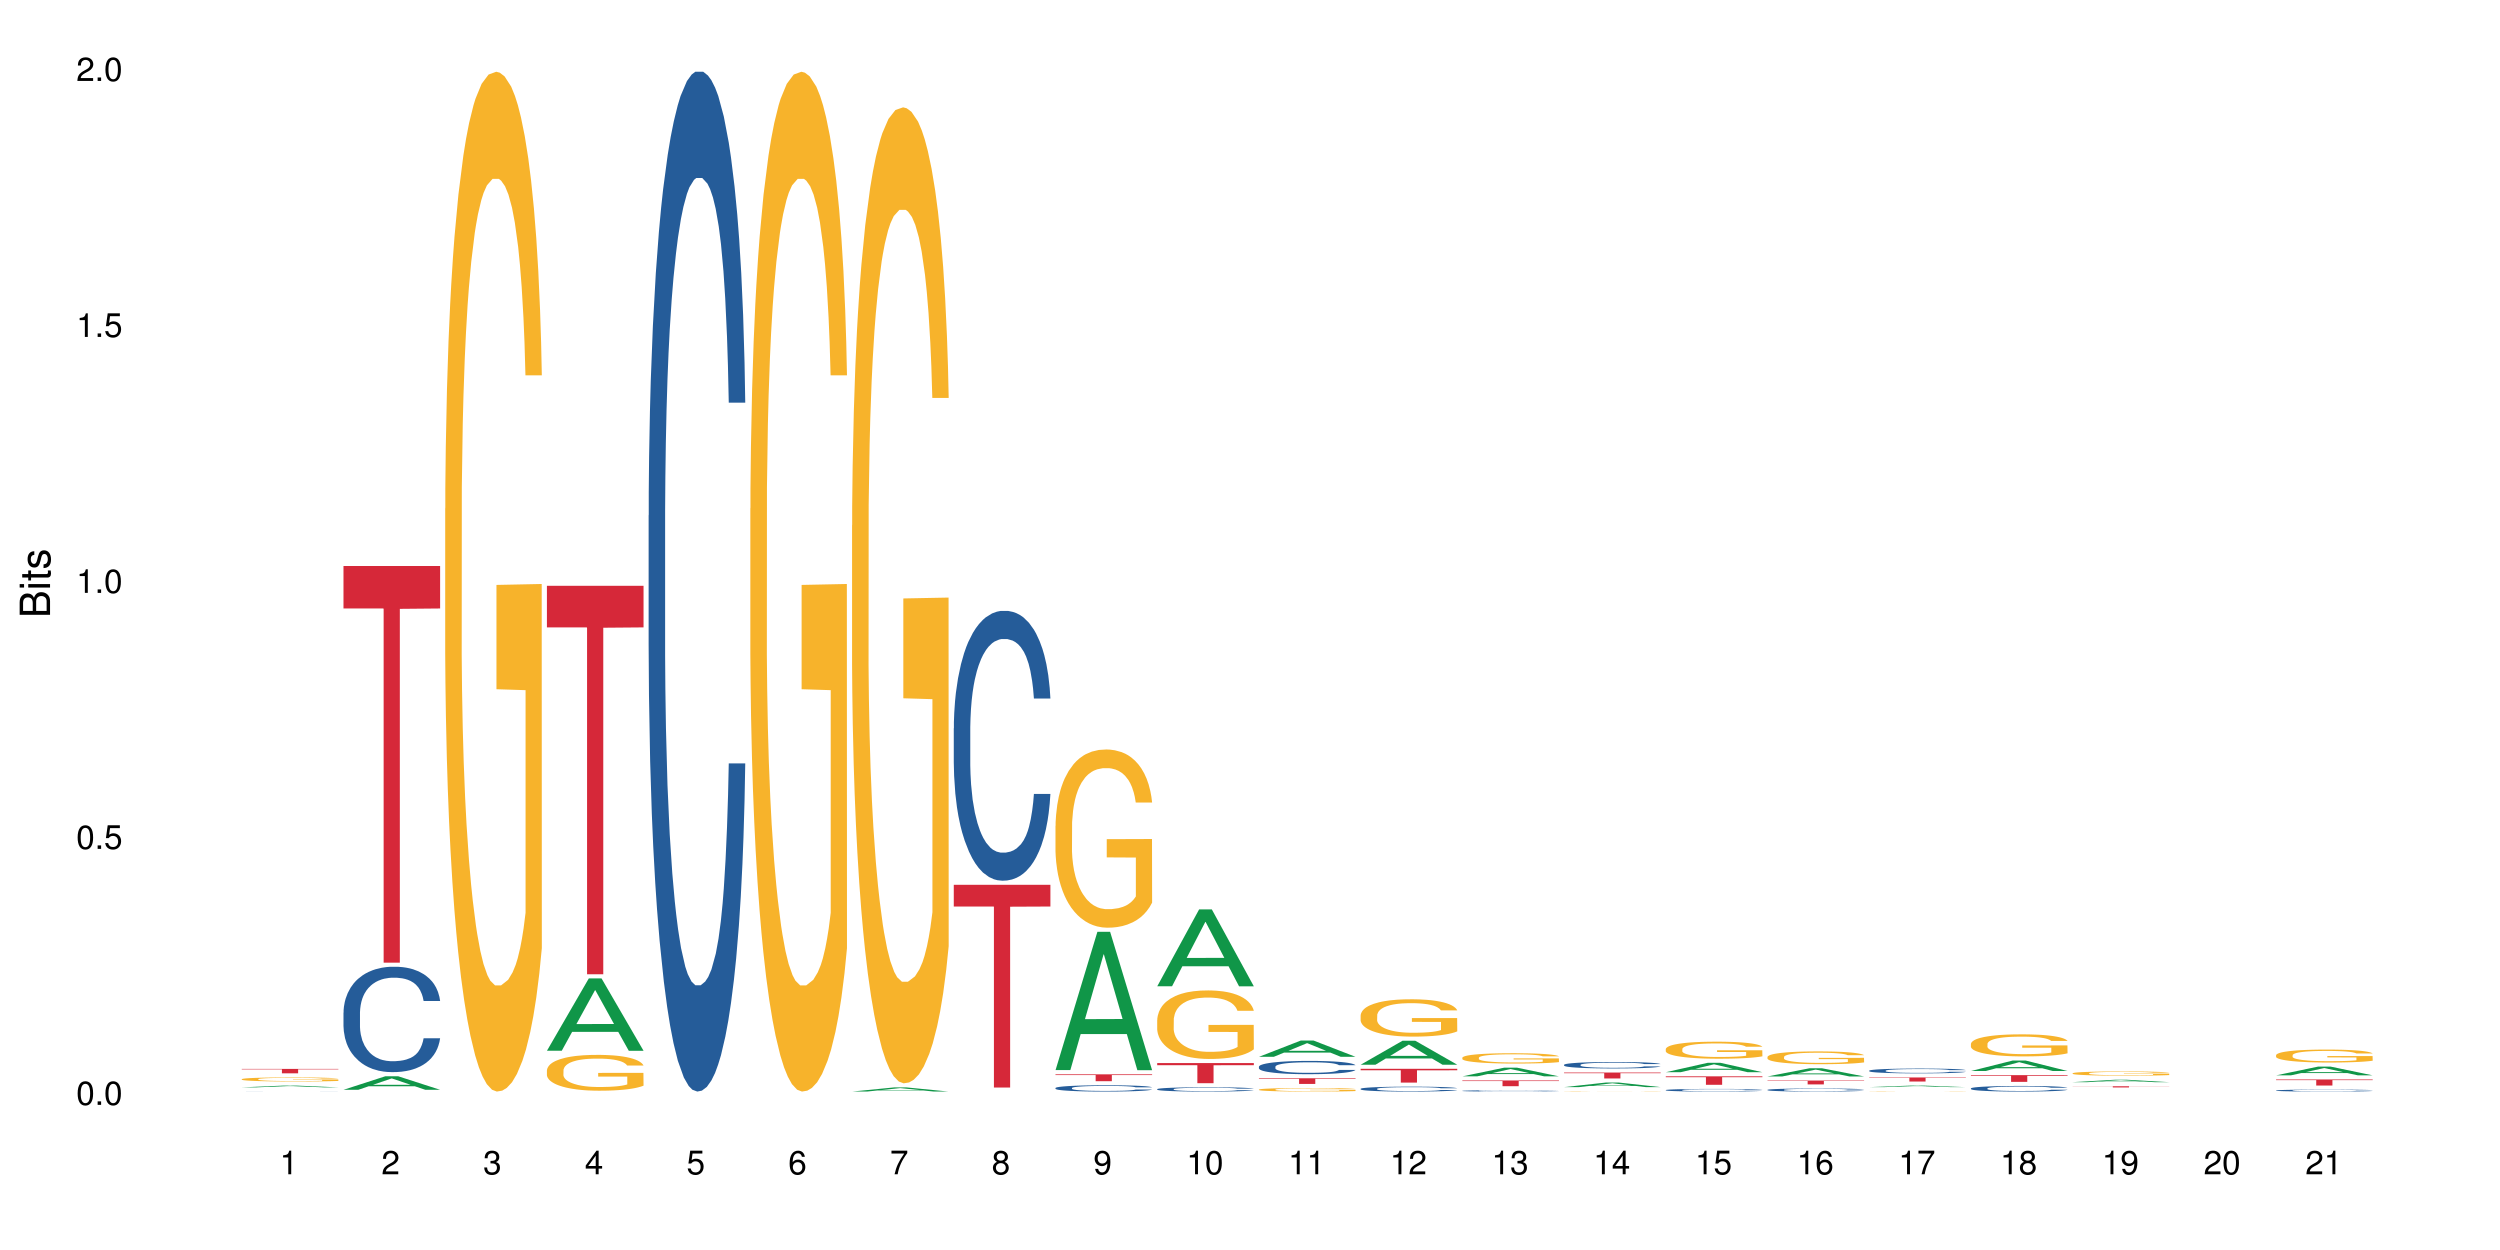 <?xml version="1.0" encoding="UTF-8"?>
<svg xmlns="http://www.w3.org/2000/svg" xmlns:xlink="http://www.w3.org/1999/xlink" width="720pt" height="360pt" viewBox="0 0 720 360" version="1.1">
<defs>
<g>
<symbol overflow="visible" id="glyph0-0">
<path style="stroke:none;" d=""/>
</symbol>
<symbol overflow="visible" id="glyph0-1">
<path style="stroke:none;" d="M 2.641 -6.797 C 2 -6.797 1.422 -6.531 1.078 -6.047 C 0.641 -5.453 0.406 -4.547 0.406 -3.297 C 0.406 -1 1.188 0.219 2.641 0.219 C 4.078 0.219 4.859 -1 4.859 -3.234 C 4.859 -4.562 4.656 -5.438 4.203 -6.047 C 3.844 -6.531 3.281 -6.797 2.641 -6.797 Z M 2.641 -6.047 C 3.547 -6.047 4 -5.125 4 -3.312 C 4 -1.375 3.562 -0.484 2.625 -0.484 C 1.734 -0.484 1.281 -1.422 1.281 -3.281 C 1.281 -5.141 1.734 -6.047 2.641 -6.047 Z M 2.641 -6.047 "/>
</symbol>
<symbol overflow="visible" id="glyph0-2">
<path style="stroke:none;" d="M 1.828 -1 L 0.828 -1 L 0.828 0 L 1.828 0 Z M 1.828 -1 "/>
</symbol>
<symbol overflow="visible" id="glyph0-3">
<path style="stroke:none;" d="M 4.562 -6.797 L 1.062 -6.797 L 0.547 -3.094 L 1.328 -3.094 C 1.719 -3.562 2.047 -3.734 2.578 -3.734 C 3.484 -3.734 4.062 -3.109 4.062 -2.094 C 4.062 -1.125 3.484 -0.531 2.578 -0.531 C 1.828 -0.531 1.375 -0.906 1.188 -1.672 L 0.328 -1.672 C 0.453 -1.109 0.547 -0.844 0.75 -0.594 C 1.125 -0.078 1.828 0.219 2.594 0.219 C 3.969 0.219 4.922 -0.781 4.922 -2.219 C 4.922 -3.562 4.031 -4.484 2.719 -4.484 C 2.25 -4.484 1.859 -4.359 1.469 -4.062 L 1.734 -5.969 L 4.562 -5.969 Z M 4.562 -6.797 "/>
</symbol>
<symbol overflow="visible" id="glyph0-4">
<path style="stroke:none;" d="M 2.484 -4.844 L 2.484 0 L 3.328 0 L 3.328 -6.797 L 2.766 -6.797 C 2.469 -5.75 2.281 -5.609 0.984 -5.453 L 0.984 -4.844 Z M 2.484 -4.844 "/>
</symbol>
<symbol overflow="visible" id="glyph0-5">
<path style="stroke:none;" d="M 4.859 -0.828 L 1.281 -0.828 C 1.359 -1.391 1.672 -1.75 2.5 -2.234 L 3.469 -2.75 C 4.406 -3.266 4.906 -3.969 4.906 -4.812 C 4.906 -5.375 4.672 -5.906 4.266 -6.266 C 3.859 -6.625 3.375 -6.797 2.719 -6.797 C 1.859 -6.797 1.219 -6.5 0.844 -5.922 C 0.609 -5.562 0.5 -5.125 0.484 -4.438 L 1.328 -4.438 C 1.359 -4.906 1.406 -5.188 1.531 -5.406 C 1.75 -5.812 2.188 -6.062 2.703 -6.062 C 3.469 -6.062 4.031 -5.516 4.031 -4.781 C 4.031 -4.25 3.719 -3.797 3.125 -3.438 L 2.234 -2.938 C 0.812 -2.141 0.406 -1.5 0.328 0 L 4.859 0 Z M 4.859 -0.828 "/>
</symbol>
<symbol overflow="visible" id="glyph0-6">
<path style="stroke:none;" d="M 2.125 -3.125 L 2.578 -3.125 C 3.516 -3.125 3.984 -2.703 3.984 -1.891 C 3.984 -1.031 3.469 -0.531 2.578 -0.531 C 1.656 -0.531 1.203 -0.984 1.156 -1.969 L 0.312 -1.969 C 0.344 -1.422 0.438 -1.078 0.609 -0.766 C 0.953 -0.109 1.625 0.219 2.547 0.219 C 3.953 0.219 4.859 -0.609 4.859 -1.906 C 4.859 -2.766 4.516 -3.25 3.703 -3.516 C 4.344 -3.766 4.656 -4.25 4.656 -4.938 C 4.656 -6.109 3.875 -6.797 2.578 -6.797 C 1.203 -6.797 0.484 -6.047 0.453 -4.609 L 1.297 -4.609 C 1.312 -5.016 1.344 -5.25 1.453 -5.453 C 1.641 -5.828 2.062 -6.062 2.594 -6.062 C 3.344 -6.062 3.797 -5.625 3.797 -4.906 C 3.797 -4.422 3.609 -4.141 3.25 -3.984 C 3.016 -3.891 2.719 -3.844 2.125 -3.844 Z M 2.125 -3.125 "/>
</symbol>
<symbol overflow="visible" id="glyph0-7">
<path style="stroke:none;" d="M 3.141 -1.625 L 3.141 0 L 3.984 0 L 3.984 -1.625 L 4.984 -1.625 L 4.984 -2.391 L 3.984 -2.391 L 3.984 -6.797 L 3.359 -6.797 L 0.266 -2.516 L 0.266 -1.625 Z M 3.141 -2.391 L 1 -2.391 L 3.141 -5.359 Z M 3.141 -2.391 "/>
</symbol>
<symbol overflow="visible" id="glyph0-8">
<path style="stroke:none;" d="M 4.781 -5.031 C 4.609 -6.141 3.891 -6.797 2.844 -6.797 C 2.094 -6.797 1.422 -6.438 1.031 -5.828 C 0.609 -5.172 0.406 -4.344 0.406 -3.094 C 0.406 -1.953 0.578 -1.234 0.984 -0.625 C 1.359 -0.078 1.953 0.219 2.703 0.219 C 3.984 0.219 4.922 -0.734 4.922 -2.078 C 4.922 -3.344 4.062 -4.234 2.844 -4.234 C 2.172 -4.234 1.641 -3.969 1.281 -3.469 C 1.281 -5.125 1.828 -6.047 2.797 -6.047 C 3.391 -6.047 3.797 -5.672 3.938 -5.031 Z M 2.734 -3.484 C 3.547 -3.484 4.062 -2.922 4.062 -2 C 4.062 -1.156 3.484 -0.531 2.703 -0.531 C 1.922 -0.531 1.328 -1.188 1.328 -2.047 C 1.328 -2.891 1.906 -3.484 2.734 -3.484 Z M 2.734 -3.484 "/>
</symbol>
<symbol overflow="visible" id="glyph0-9">
<path style="stroke:none;" d="M 4.984 -6.797 L 0.438 -6.797 L 0.438 -5.969 L 4.109 -5.969 C 2.5 -3.656 1.828 -2.234 1.328 0 L 2.219 0 C 2.594 -2.172 3.453 -4.047 4.984 -6.094 Z M 4.984 -6.797 "/>
</symbol>
<symbol overflow="visible" id="glyph0-10">
<path style="stroke:none;" d="M 3.75 -3.578 C 4.453 -4 4.688 -4.344 4.688 -4.984 C 4.688 -6.047 3.844 -6.797 2.641 -6.797 C 1.438 -6.797 0.594 -6.047 0.594 -4.984 C 0.594 -4.359 0.828 -4.016 1.516 -3.578 C 0.734 -3.203 0.359 -2.641 0.359 -1.891 C 0.359 -0.641 1.297 0.219 2.641 0.219 C 3.984 0.219 4.922 -0.641 4.922 -1.875 C 4.922 -2.641 4.531 -3.203 3.75 -3.578 Z M 2.641 -6.047 C 3.359 -6.047 3.812 -5.625 3.812 -4.969 C 3.812 -4.344 3.344 -3.922 2.641 -3.922 C 1.922 -3.922 1.453 -4.344 1.453 -4.984 C 1.453 -5.625 1.922 -6.047 2.641 -6.047 Z M 2.641 -3.203 C 3.484 -3.203 4.062 -2.672 4.062 -1.875 C 4.062 -1.062 3.484 -0.531 2.625 -0.531 C 1.797 -0.531 1.219 -1.078 1.219 -1.875 C 1.219 -2.672 1.797 -3.203 2.641 -3.203 Z M 2.641 -3.203 "/>
</symbol>
<symbol overflow="visible" id="glyph0-11">
<path style="stroke:none;" d="M 0.516 -1.547 C 0.672 -0.438 1.406 0.219 2.438 0.219 C 3.188 0.219 3.859 -0.141 4.266 -0.75 C 4.688 -1.406 4.891 -2.25 4.891 -3.484 C 4.891 -4.625 4.703 -5.359 4.312 -5.953 C 3.938 -6.5 3.344 -6.797 2.594 -6.797 C 1.297 -6.797 0.359 -5.844 0.359 -4.516 C 0.359 -3.25 1.234 -2.344 2.453 -2.344 C 3.094 -2.344 3.562 -2.578 4.016 -3.109 C 4 -1.453 3.469 -0.531 2.5 -0.531 C 1.906 -0.531 1.484 -0.906 1.359 -1.547 Z M 2.578 -6.062 C 3.375 -6.062 3.969 -5.406 3.969 -4.531 C 3.969 -3.688 3.375 -3.094 2.547 -3.094 C 1.734 -3.094 1.234 -3.672 1.234 -4.578 C 1.234 -5.438 1.797 -6.062 2.578 -6.062 Z M 2.578 -6.062 "/>
</symbol>
<symbol overflow="visible" id="glyph1-0">
<path style="stroke:none;" d=""/>
</symbol>
<symbol overflow="visible" id="glyph1-1">
<path style="stroke:none;" d="M 0 -0.953 L 0 -4.891 C 0 -5.719 -0.234 -6.344 -0.734 -6.797 C -1.188 -7.234 -1.812 -7.469 -2.5 -7.469 C -3.547 -7.469 -4.188 -7 -4.625 -5.875 C -4.984 -6.672 -5.641 -7.094 -6.531 -7.094 C -7.156 -7.094 -7.734 -6.859 -8.141 -6.391 C -8.562 -5.938 -8.75 -5.344 -8.75 -4.5 L -8.75 -0.953 Z M -4.984 -2.062 L -7.766 -2.062 L -7.766 -4.219 C -7.766 -4.844 -7.688 -5.203 -7.453 -5.5 C -7.219 -5.812 -6.859 -5.969 -6.375 -5.969 C -5.906 -5.969 -5.531 -5.812 -5.297 -5.5 C -5.062 -5.203 -4.984 -4.844 -4.984 -4.219 Z M -0.984 -2.062 L -4 -2.062 L -4 -4.781 C -4 -5.328 -3.859 -5.688 -3.578 -5.953 C -3.297 -6.219 -2.922 -6.359 -2.484 -6.359 C -2.062 -6.359 -1.688 -6.219 -1.406 -5.953 C -1.109 -5.688 -0.984 -5.328 -0.984 -4.781 Z M -0.984 -2.062 "/>
</symbol>
<symbol overflow="visible" id="glyph1-2">
<path style="stroke:none;" d="M -6.281 -1.797 L -6.281 -0.797 L 0 -0.797 L 0 -1.797 Z M -8.75 -1.797 L -8.75 -0.797 L -7.484 -0.797 L -7.484 -1.797 Z M -8.75 -1.797 "/>
</symbol>
<symbol overflow="visible" id="glyph1-3">
<path style="stroke:none;" d="M -6.281 -3.047 L -6.281 -2.016 L -8.016 -2.016 L -8.016 -1.016 L -6.281 -1.016 L -6.281 -0.172 L -5.469 -0.172 L -5.469 -1.016 L -0.719 -1.016 C -0.078 -1.016 0.281 -1.453 0.281 -2.234 C 0.281 -2.469 0.25 -2.719 0.188 -3.047 L -0.641 -3.047 C -0.609 -2.922 -0.594 -2.766 -0.594 -2.562 C -0.594 -2.141 -0.719 -2.016 -1.156 -2.016 L -5.469 -2.016 L -5.469 -3.047 Z M -6.281 -3.047 "/>
</symbol>
<symbol overflow="visible" id="glyph1-4">
<path style="stroke:none;" d="M -4.531 -5.25 C -5.766 -5.25 -6.469 -4.422 -6.469 -2.969 C -6.469 -1.516 -5.719 -0.562 -4.547 -0.562 C -3.562 -0.562 -3.094 -1.062 -2.734 -2.562 L -2.516 -3.484 C -2.344 -4.188 -2.094 -4.469 -1.625 -4.469 C -1.047 -4.469 -0.641 -3.875 -0.641 -3 C -0.641 -2.453 -0.797 -2 -1.062 -1.75 C -1.25 -1.594 -1.422 -1.531 -1.875 -1.469 L -1.875 -0.406 C -0.422 -0.453 0.281 -1.266 0.281 -2.922 C 0.281 -4.5 -0.5 -5.516 -1.719 -5.516 C -2.656 -5.516 -3.172 -4.984 -3.469 -3.734 L -3.703 -2.766 C -3.891 -1.953 -4.156 -1.609 -4.594 -1.609 C -5.172 -1.609 -5.547 -2.125 -5.547 -2.938 C -5.547 -3.75 -5.203 -4.172 -4.531 -4.203 Z M -4.531 -5.25 "/>
</symbol>
</g>
</defs>
<g id="surface117664">
<rect x="0" y="0" width="720" height="360" style="fill:rgb(100%,100%,100%);fill-opacity:1;stroke:none;"/>
<path style=" stroke:none;fill-rule:nonzero;fill:rgb(6.275%,58.824%,28.235%);fill-opacity:1;" d="M 69.629 313.164 L 69.66 313.164 L 81.699 312.648 L 85.359 312.648 L 97.457 313.164 L 93.207 313.164 L 90.176 313.027 L 76.883 313.027 L 73.91 313.164 L 69.629 313.164 L 78.164 312.973 L 88.957 312.973 L 83.574 312.73 L 83.516 312.73 L 83.453 312.734 L 78.133 312.973 L 78.164 312.973 Z M 69.629 313.164 "/>
<path style=" stroke:none;fill-rule:nonzero;fill:rgb(14.51%,36.078%,60%);fill-opacity:1;" d="M 69.629 314.355 L 69.664 314.355 L 69.766 314.352 L 70.852 314.352 L 71.699 314.348 L 73.805 314.348 L 75.129 314.344 L 93.352 314.344 L 94.371 314.348 L 96.848 314.348 L 97.254 314.352 L 97.457 314.352 L 92.199 314.352 L 91.688 314.348 L 86.562 314.348 L 85.07 314.344 L 83.34 314.344 L 82.695 314.348 L 76.281 314.348 L 75.703 314.352 L 74.586 314.352 L 74.449 314.355 L 74.379 314.355 L 74.379 314.359 L 74.617 314.359 L 75.059 314.363 L 76.449 314.363 L 77.164 314.367 L 90.941 314.367 L 91.281 314.363 L 97.457 314.363 L 96.645 314.363 L 96.168 314.367 L 92.57 314.367 L 91.723 314.371 L 76.789 314.371 L 75.805 314.367 L 72.039 314.367 L 71.531 314.363 L 70.07 314.363 L 69.73 314.359 L 69.629 314.359 Z M 69.629 314.355 "/>
<path style=" stroke:none;fill-rule:nonzero;fill:rgb(96.863%,70.196%,16.863%);fill-opacity:1;" d="M 69.629 310.797 L 69.664 310.797 L 69.664 310.777 L 69.801 310.727 L 70.137 310.66 L 70.578 310.605 L 71.055 310.562 L 71.359 310.543 L 71.871 310.508 L 72.309 310.484 L 73.43 310.438 L 74.855 310.395 L 75.637 310.375 L 76.52 310.355 L 77.773 310.336 L 78.352 310.328 L 80.117 310.312 L 82.117 310.301 L 84.324 310.297 L 85.344 310.297 L 86.734 310.301 L 88.633 310.312 L 89.719 310.324 L 90.57 310.336 L 91.453 310.348 L 92.539 310.371 L 93.555 310.395 L 94.371 310.422 L 95.184 310.453 L 95.863 310.488 L 96.441 310.527 L 96.949 310.57 L 97.254 310.609 L 97.457 310.645 L 92.742 310.645 L 92.469 310.609 L 92.164 310.578 L 91.656 310.543 L 91.145 310.52 L 90.637 310.496 L 89.688 310.469 L 88.871 310.453 L 87.855 310.438 L 86.871 310.43 L 85.75 310.422 L 85.07 310.418 L 83.273 310.418 L 81.645 310.426 L 80.691 310.438 L 80.016 310.445 L 79.062 310.461 L 78.488 310.473 L 78.148 310.48 L 77.129 310.516 L 76.449 310.543 L 76.078 310.566 L 75.602 310.598 L 75.262 310.625 L 74.891 310.668 L 74.688 310.699 L 74.414 310.773 L 74.379 310.965 L 74.484 311.008 L 74.688 311.051 L 74.957 311.09 L 75.363 311.129 L 75.773 311.16 L 76.484 311.203 L 77.098 311.23 L 77.57 311.25 L 78.488 311.277 L 78.859 311.285 L 79.742 311.305 L 80.66 311.32 L 81.777 311.336 L 82.629 311.34 L 83.984 311.348 L 85.715 311.348 L 87.754 311.34 L 89.043 311.332 L 89.926 311.324 L 90.5 311.316 L 91.215 311.305 L 91.723 311.293 L 92.199 311.281 L 92.773 311.262 L 92.773 311.008 L 84.391 311.004 L 84.391 310.887 L 97.426 310.887 L 97.457 311.305 L 96.746 311.332 L 95.863 311.359 L 95.016 311.383 L 94.133 311.398 L 92.875 311.418 L 91.859 311.434 L 90.297 311.449 L 88.871 311.457 L 87.379 311.465 L 86.055 311.465 L 84.496 311.469 L 83.102 311.465 L 81.609 311.461 L 80.422 311.449 L 79.336 311.441 L 78.25 311.426 L 76.891 311.402 L 76.008 311.387 L 75.094 311.363 L 74.176 311.336 L 73.363 311.309 L 72.82 311.285 L 72.277 311.258 L 71.699 311.227 L 71.156 311.191 L 70.75 311.156 L 70.375 311.121 L 70.105 311.086 L 69.832 311.035 L 69.695 311 L 69.629 310.965 Z M 69.629 310.797 "/>
<path style=" stroke:none;fill-rule:nonzero;fill:rgb(83.922%,15.686%,22.353%);fill-opacity:1;" d="M 69.629 307.844 L 97.457 307.844 L 97.457 307.98 L 85.859 307.98 L 85.859 309.117 L 81.195 309.117 L 81.195 307.98 L 69.629 307.98 Z M 69.629 307.844 "/>
<path style=" stroke:none;fill-rule:nonzero;fill:rgb(6.275%,58.824%,28.235%);fill-opacity:1;" d="M 98.922 313.859 L 98.953 313.855 L 110.996 309.957 L 114.652 309.957 L 126.754 313.863 L 122.5 313.863 L 119.469 312.844 L 106.18 312.844 L 103.203 313.859 L 98.922 313.859 L 107.457 312.422 L 118.25 312.418 L 112.867 310.594 L 112.809 310.59 L 112.75 310.602 L 107.426 312.418 L 107.457 312.422 Z M 98.922 313.859 "/>
<path style=" stroke:none;fill-rule:nonzero;fill:rgb(14.51%,36.078%,60%);fill-opacity:1;" d="M 98.922 291.637 L 98.957 291.609 L 98.957 290.941 L 99.059 289.891 L 99.297 288.559 L 99.535 287.641 L 100.145 286.004 L 100.992 284.426 L 101.875 283.203 L 102.52 282.484 L 103.098 281.93 L 104.422 280.902 L 105.27 280.375 L 106.188 279.902 L 107.305 279.434 L 108.121 279.156 L 109.953 278.711 L 111.312 278.516 L 112.363 278.434 L 114.637 278.434 L 115.992 278.543 L 116.977 278.684 L 118.062 278.906 L 118.98 279.156 L 120.574 279.766 L 122 280.543 L 122.645 280.984 L 123.664 281.844 L 124.445 282.676 L 124.988 283.398 L 125.598 284.426 L 126.141 285.672 L 126.551 287.086 L 126.754 288.281 L 122 288.281 L 121.762 287.172 L 121.492 286.312 L 120.984 285.172 L 120.473 284.367 L 119.762 283.566 L 119.117 283.039 L 118.234 282.512 L 117.453 282.18 L 116.641 281.93 L 115.859 281.762 L 114.363 281.594 L 112.633 281.594 L 111.988 281.652 L 110.664 281.871 L 109.953 282.066 L 108.934 282.457 L 108.223 282.816 L 107.375 283.371 L 106.797 283.844 L 106.086 284.562 L 105.574 285.199 L 105 286.117 L 104.66 286.809 L 104.352 287.586 L 104.082 288.5 L 103.879 289.473 L 103.742 290.5 L 103.676 291.496 L 103.676 295.797 L 103.742 296.797 L 103.914 297.961 L 104.352 299.652 L 105 301.121 L 105.746 302.289 L 106.457 303.121 L 106.863 303.508 L 107.406 303.953 L 108.258 304.508 L 109.477 305.062 L 110.191 305.281 L 111.277 305.504 L 112.398 305.617 L 113.891 305.617 L 115.215 305.504 L 116.098 305.367 L 117.012 305.145 L 118.27 304.672 L 119.047 304.23 L 119.727 303.703 L 120.238 303.176 L 120.574 302.73 L 121.086 301.871 L 121.492 300.93 L 121.797 299.957 L 122 299.016 L 126.754 299.016 L 126.551 300.125 L 126.242 301.207 L 125.938 302.012 L 125.461 302.98 L 124.918 303.84 L 124.141 304.812 L 123.496 305.449 L 122.645 306.145 L 121.867 306.668 L 121.016 307.141 L 119.762 307.695 L 118.945 307.973 L 118.062 308.223 L 117.012 308.445 L 115.688 308.641 L 114.262 308.75 L 112.941 308.777 L 111.516 308.723 L 110.461 308.609 L 109.07 308.363 L 107.34 307.863 L 106.086 307.336 L 105.102 306.809 L 104.25 306.254 L 103.301 305.504 L 102.078 304.285 L 101.332 303.34 L 100.824 302.566 L 100.246 301.484 L 99.84 300.512 L 99.363 298.957 L 99.023 296.988 L 98.922 295.465 Z M 98.922 291.637 "/>
<path style=" stroke:none;fill-rule:nonzero;fill:rgb(83.922%,15.686%,22.353%);fill-opacity:1;" d="M 98.922 163.016 L 126.754 163.016 L 126.754 175.242 L 115.152 175.352 L 115.152 277.254 L 110.488 277.254 L 110.488 175.457 L 110.422 175.242 L 98.922 175.242 Z M 98.922 163.016 "/>
<path style=" stroke:none;fill-rule:nonzero;fill:rgb(96.863%,70.196%,16.863%);fill-opacity:1;" d="M 128.219 146.461 L 128.25 146.191 L 128.25 140.828 L 128.387 128.758 L 128.727 112.129 L 129.168 98.449 L 129.645 87.719 L 129.949 82.086 L 130.457 74.039 L 130.898 68.141 L 132.02 56.07 L 133.445 44.805 L 134.223 39.977 L 135.105 35.414 L 136.363 30.32 L 136.938 28.441 L 138.703 24.148 L 140.707 21.469 L 142.914 20.664 L 143.93 20.93 L 145.32 22.004 L 147.223 24.953 L 148.309 27.637 L 149.156 30.32 L 150.039 33.805 L 151.125 39.172 L 152.145 45.609 L 152.957 52.047 L 153.773 60.094 L 154.453 68.676 L 155.027 78.062 L 155.539 89.328 L 155.844 98.715 L 156.047 108.105 L 151.328 108.105 L 151.059 98.715 L 150.754 91.477 L 150.242 82.625 L 149.734 76.188 L 149.227 71.09 L 148.273 64.117 L 147.461 59.824 L 146.441 56.07 L 145.457 53.656 L 144.336 52.047 L 143.66 51.508 L 141.859 51.508 L 140.23 53.387 L 139.281 55.531 L 138.602 57.68 L 137.652 61.703 L 137.074 64.922 L 136.734 67.066 L 135.719 75.383 L 135.039 82.891 L 134.664 87.988 L 134.191 96.035 L 133.852 103.277 L 133.477 114.004 L 133.273 122.051 L 133.004 140.293 L 132.969 188.574 L 133.07 198.766 L 133.273 209.762 L 133.547 219.418 L 133.953 229.609 L 134.359 237.391 L 135.074 247.852 L 135.684 254.824 L 136.16 259.383 L 137.074 266.625 L 137.449 269.039 L 138.332 273.867 L 139.246 277.625 L 140.367 280.844 L 141.215 282.453 L 142.574 283.793 L 144.305 283.793 L 146.34 282.184 L 147.629 280.039 L 148.512 277.891 L 149.09 276.016 L 149.801 273.062 L 150.312 270.383 L 150.785 267.43 L 151.363 262.871 L 151.363 198.766 L 142.98 198.496 L 142.98 168.457 L 156.012 168.188 L 156.047 273.062 L 155.332 280.305 L 154.453 287.281 L 153.602 292.645 L 152.719 297.203 L 151.465 302.301 L 150.445 305.52 L 148.887 309.273 L 147.461 311.688 L 145.969 313.297 L 144.645 314.102 L 143.082 314.371 L 141.691 313.836 L 140.199 312.227 L 139.008 310.078 L 137.922 307.398 L 136.836 303.91 L 135.48 298.277 L 134.598 293.719 L 133.68 288.086 L 132.766 281.379 L 131.949 274.137 L 131.406 268.504 L 130.863 262.066 L 130.289 254.02 L 129.746 244.898 L 129.336 236.586 L 128.965 227.195 L 128.691 218.344 L 128.422 206.277 L 128.285 196.621 L 128.219 188.305 Z M 128.219 146.461 "/>
<path style=" stroke:none;fill-rule:nonzero;fill:rgb(6.275%,58.824%,28.235%);fill-opacity:1;" d="M 157.512 302.605 L 157.539 302.586 L 169.582 281.777 L 173.238 281.777 L 185.34 302.625 L 181.09 302.625 L 178.055 297.184 L 164.766 297.184 L 161.793 302.605 L 157.512 302.605 L 166.043 294.93 L 176.836 294.91 L 171.457 285.184 L 171.395 285.164 L 171.336 285.223 L 166.016 294.91 L 166.043 294.93 Z M 157.512 302.605 "/>
<path style=" stroke:none;fill-rule:nonzero;fill:rgb(96.863%,70.196%,16.863%);fill-opacity:1;" d="M 157.512 308.223 L 157.547 308.215 L 157.547 308.027 L 157.68 307.602 L 158.02 307.02 L 158.461 306.535 L 158.938 306.16 L 159.242 305.961 L 159.75 305.68 L 160.191 305.473 L 161.312 305.047 L 162.738 304.652 L 163.52 304.48 L 164.402 304.32 L 165.656 304.141 L 166.234 304.078 L 167.996 303.926 L 170 303.832 L 172.207 303.805 L 173.223 303.812 L 174.617 303.852 L 176.516 303.953 L 177.602 304.047 L 178.449 304.141 L 179.332 304.266 L 180.418 304.453 L 181.438 304.68 L 182.254 304.906 L 183.066 305.188 L 183.746 305.492 L 184.32 305.82 L 184.832 306.215 L 185.137 306.547 L 185.34 306.875 L 180.621 306.875 L 180.352 306.547 L 180.047 306.293 L 179.535 305.98 L 179.027 305.754 L 178.52 305.574 L 177.57 305.332 L 176.754 305.18 L 175.734 305.047 L 174.75 304.961 L 173.633 304.906 L 172.953 304.887 L 171.152 304.887 L 169.523 304.953 L 168.574 305.027 L 167.895 305.105 L 166.945 305.246 L 166.367 305.359 L 166.031 305.434 L 165.012 305.727 L 164.332 305.988 L 163.961 306.168 L 163.484 306.453 L 163.145 306.707 L 162.773 307.082 L 162.566 307.367 L 162.297 308.008 L 162.262 309.703 L 162.363 310.062 L 162.566 310.449 L 162.84 310.789 L 163.246 311.148 L 163.652 311.422 L 164.367 311.789 L 164.977 312.031 L 165.453 312.191 L 166.367 312.449 L 166.742 312.531 L 167.625 312.703 L 168.539 312.836 L 169.66 312.949 L 170.508 313.004 L 171.867 313.051 L 173.598 313.051 L 175.633 312.996 L 176.922 312.918 L 177.805 312.844 L 178.383 312.777 L 179.098 312.676 L 179.605 312.578 L 180.078 312.477 L 180.656 312.316 L 180.656 310.062 L 172.273 310.055 L 172.273 308.996 L 185.305 308.988 L 185.34 312.676 L 184.629 312.93 L 183.746 313.172 L 182.898 313.363 L 182.016 313.523 L 180.758 313.703 L 179.742 313.816 L 178.18 313.945 L 176.754 314.031 L 175.262 314.09 L 173.938 314.117 L 172.375 314.125 L 170.984 314.105 L 169.492 314.051 L 168.305 313.977 L 167.219 313.879 L 166.133 313.758 L 164.773 313.559 L 163.891 313.398 L 162.977 313.203 L 162.059 312.965 L 161.246 312.711 L 160.703 312.516 L 160.16 312.289 L 159.582 312.004 L 159.039 311.684 L 158.633 311.391 L 158.258 311.062 L 157.984 310.75 L 157.715 310.328 L 157.578 309.988 L 157.512 309.695 Z M 157.512 308.223 "/>
<path style=" stroke:none;fill-rule:nonzero;fill:rgb(83.922%,15.686%,22.353%);fill-opacity:1;" d="M 157.512 168.707 L 185.34 168.707 L 185.34 180.688 L 173.742 180.789 L 173.742 280.598 L 169.074 280.598 L 169.074 180.895 L 169.008 180.688 L 157.512 180.688 Z M 157.512 168.707 "/>
<path style=" stroke:none;fill-rule:nonzero;fill:rgb(14.51%,36.078%,60%);fill-opacity:1;" d="M 186.805 148.457 L 186.84 148.188 L 186.84 141.742 L 186.941 131.543 L 187.18 118.656 L 187.414 109.797 L 188.027 93.957 L 188.875 78.652 L 189.758 66.84 L 190.402 59.859 L 190.98 54.492 L 192.305 44.559 L 193.152 39.457 L 194.066 34.891 L 195.188 30.328 L 196.004 27.645 L 197.836 23.348 L 199.191 21.469 L 200.246 20.664 L 202.52 20.664 L 203.875 21.738 L 204.859 23.078 L 205.945 25.227 L 206.863 27.645 L 208.457 33.551 L 209.883 41.066 L 210.527 45.363 L 211.547 53.684 L 212.328 61.738 L 212.871 68.719 L 213.48 78.652 L 214.023 90.734 L 214.43 104.426 L 214.633 115.969 L 209.883 115.969 L 209.645 105.23 L 209.375 96.91 L 208.863 85.902 L 208.355 78.117 L 207.645 70.332 L 207 65.23 L 206.117 60.129 L 205.336 56.906 L 204.52 54.492 L 203.738 52.879 L 202.246 51.27 L 200.516 51.27 L 199.871 51.805 L 198.547 53.953 L 197.836 55.832 L 196.816 59.59 L 196.105 63.082 L 195.254 68.449 L 194.68 73.016 L 193.965 79.996 L 193.457 86.172 L 192.879 95.031 L 192.539 101.742 L 192.234 109.258 L 191.965 118.117 L 191.762 127.516 L 191.625 137.449 L 191.555 147.113 L 191.555 188.727 L 191.625 198.391 L 191.793 209.668 L 192.234 226.043 L 192.879 240.273 L 193.625 251.547 L 194.34 259.602 L 194.746 263.359 L 195.289 267.656 L 196.137 273.027 L 197.359 278.395 L 198.074 280.543 L 199.16 282.691 L 200.277 283.766 L 201.773 283.766 L 203.094 282.691 L 203.977 281.348 L 204.895 279.199 L 206.148 274.637 L 206.93 270.34 L 207.609 265.242 L 208.117 260.141 L 208.457 255.844 L 208.965 247.52 L 209.375 238.395 L 209.68 228.996 L 209.883 219.867 L 214.633 219.867 L 214.43 230.609 L 214.125 241.078 L 213.82 248.863 L 213.344 258.262 L 212.801 266.582 L 212.02 275.98 L 211.375 282.152 L 210.527 288.867 L 209.746 293.969 L 208.898 298.531 L 207.645 303.898 L 206.828 306.586 L 205.945 309 L 204.895 311.148 L 203.57 313.027 L 202.145 314.102 L 200.82 314.371 L 199.395 313.832 L 198.344 312.762 L 196.953 310.344 L 195.223 305.512 L 193.965 300.41 L 192.98 295.309 L 192.133 289.941 L 191.184 282.691 L 189.961 270.879 L 189.215 261.75 L 188.707 254.234 L 188.129 243.762 L 187.723 234.367 L 187.246 219.332 L 186.906 200.27 L 186.805 185.504 Z M 186.805 148.457 "/>
<path style=" stroke:none;fill-rule:nonzero;fill:rgb(96.863%,70.196%,16.863%);fill-opacity:1;" d="M 216.098 146.461 L 216.133 146.191 L 216.133 140.828 L 216.27 128.758 L 216.609 112.129 L 217.051 98.449 L 217.523 87.719 L 217.828 82.086 L 218.34 74.039 L 218.781 68.141 L 219.898 56.07 L 221.324 44.805 L 222.105 39.977 L 222.988 35.414 L 224.242 30.32 L 224.82 28.441 L 226.586 24.148 L 228.59 21.469 L 230.793 20.664 L 231.812 20.93 L 233.203 22.004 L 235.105 24.953 L 236.191 27.637 L 237.039 30.32 L 237.922 33.805 L 239.008 39.172 L 240.023 45.609 L 240.84 52.047 L 241.656 60.094 L 242.332 68.676 L 242.91 78.062 L 243.418 89.328 L 243.723 98.715 L 243.93 108.105 L 239.211 108.105 L 238.938 98.715 L 238.633 91.477 L 238.125 82.625 L 237.617 76.188 L 237.105 71.09 L 236.156 64.117 L 235.344 59.824 L 234.324 56.07 L 233.34 53.656 L 232.219 52.047 L 231.539 51.508 L 229.742 51.508 L 228.113 53.387 L 227.164 55.531 L 226.484 57.68 L 225.535 61.703 L 224.957 64.922 L 224.617 67.066 L 223.598 75.383 L 222.922 82.891 L 222.547 87.988 L 222.07 96.035 L 221.734 103.277 L 221.359 114.004 L 221.156 122.051 L 220.883 140.293 L 220.852 188.574 L 220.953 198.766 L 221.156 209.762 L 221.426 219.418 L 221.836 229.609 L 222.242 237.391 L 222.953 247.852 L 223.566 254.824 L 224.039 259.383 L 224.957 266.625 L 225.332 269.039 L 226.211 273.867 L 227.129 277.625 L 228.25 280.844 L 229.098 282.453 L 230.453 283.793 L 232.188 283.793 L 234.223 282.184 L 235.512 280.039 L 236.395 277.891 L 236.973 276.016 L 237.684 273.062 L 238.191 270.383 L 238.668 267.43 L 239.246 262.871 L 239.246 198.766 L 230.863 198.496 L 230.863 168.457 L 243.895 168.188 L 243.93 273.062 L 243.215 280.305 L 242.332 287.281 L 241.484 292.645 L 240.602 297.203 L 239.348 302.301 L 238.328 305.52 L 236.766 309.273 L 235.344 311.688 L 233.848 313.297 L 232.523 314.102 L 230.965 314.371 L 229.574 313.836 L 228.078 312.227 L 226.891 310.078 L 225.805 307.398 L 224.719 303.91 L 223.363 298.277 L 222.48 293.719 L 221.562 288.086 L 220.648 281.379 L 219.832 274.137 L 219.289 268.504 L 218.746 262.066 L 218.168 254.02 L 217.625 244.898 L 217.219 236.586 L 216.844 227.195 L 216.574 218.344 L 216.301 206.277 L 216.168 196.621 L 216.098 188.305 Z M 216.098 146.461 "/>
<path style=" stroke:none;fill-rule:nonzero;fill:rgb(6.275%,58.824%,28.235%);fill-opacity:1;" d="M 245.395 314.371 L 245.422 314.367 L 257.465 313.18 L 261.121 313.18 L 273.223 314.371 L 268.969 314.371 L 265.938 314.059 L 252.648 314.059 L 249.676 314.371 L 245.395 314.371 L 253.926 313.93 L 264.719 313.93 L 259.336 313.375 L 259.277 313.371 L 259.219 313.375 L 253.895 313.93 L 253.926 313.93 Z M 245.395 314.371 "/>
<path style=" stroke:none;fill-rule:nonzero;fill:rgb(96.863%,70.196%,16.863%);fill-opacity:1;" d="M 245.395 151.305 L 245.426 151.051 L 245.426 145.914 L 245.562 134.363 L 245.902 118.449 L 246.344 105.355 L 246.816 95.09 L 247.125 89.699 L 247.633 81.996 L 248.074 76.352 L 249.195 64.797 L 250.621 54.016 L 251.398 49.398 L 252.281 45.031 L 253.539 40.156 L 254.113 38.359 L 255.879 34.25 L 257.883 31.684 L 260.09 30.914 L 261.105 31.172 L 262.496 32.199 L 264.398 35.023 L 265.484 37.59 L 266.332 40.156 L 267.215 43.492 L 268.301 48.625 L 269.32 54.789 L 270.133 60.949 L 270.949 68.648 L 271.629 76.863 L 272.203 85.848 L 272.715 96.629 L 273.02 105.613 L 273.223 114.598 L 268.504 114.598 L 268.234 105.613 L 267.93 98.684 L 267.418 90.211 L 266.91 84.051 L 266.402 79.176 L 265.449 72.5 L 264.637 68.391 L 263.617 64.797 L 262.633 62.488 L 261.512 60.949 L 260.836 60.434 L 259.035 60.434 L 257.406 62.23 L 256.457 64.285 L 255.777 66.34 L 254.828 70.188 L 254.25 73.27 L 253.91 75.324 L 252.895 83.281 L 252.215 90.469 L 251.84 95.348 L 251.367 103.047 L 251.027 109.977 L 250.652 120.246 L 250.449 127.945 L 250.18 145.402 L 250.145 191.609 L 250.246 201.363 L 250.449 211.887 L 250.723 221.129 L 251.129 230.883 L 251.535 238.328 L 252.25 248.336 L 252.859 255.012 L 253.336 259.375 L 254.25 266.305 L 254.625 268.617 L 255.508 273.238 L 256.422 276.832 L 257.543 279.91 L 258.391 281.453 L 259.75 282.734 L 261.48 282.734 L 263.516 281.195 L 264.805 279.141 L 265.688 277.086 L 266.266 275.289 L 266.977 272.469 L 267.488 269.898 L 267.961 267.078 L 268.539 262.711 L 268.539 201.363 L 260.156 201.105 L 260.156 172.355 L 273.188 172.098 L 273.223 272.469 L 272.508 279.398 L 271.629 286.07 L 270.777 291.207 L 269.895 295.57 L 268.641 300.449 L 267.621 303.527 L 266.062 307.121 L 264.637 309.434 L 263.141 310.973 L 261.82 311.742 L 260.258 312 L 258.867 311.484 L 257.371 309.945 L 256.184 307.891 L 255.098 305.324 L 254.012 301.988 L 252.656 296.598 L 251.773 292.234 L 250.855 286.844 L 249.941 280.426 L 249.125 273.492 L 248.582 268.102 L 248.039 261.941 L 247.465 254.242 L 246.922 245.516 L 246.512 237.555 L 246.141 228.57 L 245.867 220.102 L 245.598 208.551 L 245.461 199.309 L 245.395 191.352 Z M 245.395 151.305 "/>
<path style=" stroke:none;fill-rule:nonzero;fill:rgb(14.51%,36.078%,60%);fill-opacity:1;" d="M 274.688 209.762 L 274.723 209.691 L 274.723 207.984 L 274.824 205.285 L 275.059 201.879 L 275.297 199.535 L 275.91 195.344 L 276.758 191.297 L 277.641 188.172 L 278.285 186.324 L 278.859 184.906 L 280.184 182.277 L 281.035 180.93 L 281.949 179.723 L 283.07 178.516 L 283.883 177.805 L 285.715 176.668 L 287.074 176.172 L 288.125 175.957 L 290.398 175.957 L 291.758 176.242 L 292.742 176.598 L 293.828 177.164 L 294.746 177.805 L 296.34 179.367 L 297.766 181.355 L 298.41 182.492 L 299.426 184.691 L 300.207 186.824 L 300.75 188.668 L 301.363 191.297 L 301.906 194.492 L 302.312 198.113 L 302.516 201.168 L 297.766 201.168 L 297.527 198.328 L 297.254 196.125 L 296.746 193.215 L 296.238 191.156 L 295.523 189.094 L 294.879 187.746 L 293.996 186.398 L 293.219 185.543 L 292.402 184.906 L 291.621 184.48 L 290.129 184.055 L 288.398 184.055 L 287.754 184.195 L 286.43 184.762 L 285.715 185.262 L 284.699 186.254 L 283.984 187.18 L 283.137 188.598 L 282.559 189.805 L 281.848 191.652 L 281.34 193.285 L 280.762 195.629 L 280.422 197.402 L 280.117 199.391 L 279.844 201.734 L 279.641 204.223 L 279.508 206.848 L 279.438 209.406 L 279.438 220.414 L 279.508 222.969 L 279.676 225.953 L 280.117 230.285 L 280.762 234.047 L 281.508 237.031 L 282.223 239.16 L 282.629 240.156 L 283.172 241.293 L 284.02 242.711 L 285.242 244.133 L 285.953 244.699 L 287.039 245.27 L 288.16 245.551 L 289.652 245.551 L 290.977 245.27 L 291.859 244.914 L 292.777 244.344 L 294.031 243.137 L 294.812 242 L 295.492 240.652 L 296 239.305 L 296.34 238.168 L 296.848 235.965 L 297.254 233.551 L 297.562 231.066 L 297.766 228.652 L 302.516 228.652 L 302.312 231.492 L 302.008 234.262 L 301.703 236.32 L 301.227 238.805 L 300.684 241.008 L 299.902 243.492 L 299.258 245.125 L 298.41 246.902 L 297.629 248.25 L 296.781 249.457 L 295.523 250.879 L 294.711 251.59 L 293.828 252.227 L 292.777 252.797 L 291.453 253.293 L 290.027 253.578 L 288.703 253.648 L 287.277 253.504 L 286.227 253.223 L 284.836 252.582 L 283.102 251.305 L 281.848 249.953 L 280.863 248.605 L 280.016 247.184 L 279.066 245.27 L 277.844 242.145 L 277.098 239.73 L 276.586 237.742 L 276.012 234.973 L 275.602 232.484 L 275.129 228.508 L 274.789 223.465 L 274.688 219.562 Z M 274.688 209.762 "/>
<path style=" stroke:none;fill-rule:nonzero;fill:rgb(83.922%,15.686%,22.353%);fill-opacity:1;" d="M 274.688 254.828 L 302.516 254.828 L 302.516 261.078 L 290.918 261.133 L 290.918 313.207 L 286.25 313.207 L 286.25 261.188 L 286.184 261.078 L 274.688 261.078 Z M 274.688 254.828 "/>
<path style=" stroke:none;fill-rule:nonzero;fill:rgb(6.275%,58.824%,28.235%);fill-opacity:1;" d="M 303.98 308.184 L 304.012 308.148 L 316.051 268.359 L 319.711 268.359 L 331.809 308.223 L 327.559 308.223 L 324.527 297.816 L 311.234 297.816 L 308.262 308.184 L 303.98 308.184 L 312.516 293.512 L 323.305 293.473 L 317.926 274.871 L 317.867 274.832 L 317.805 274.945 L 312.484 293.473 L 312.516 293.512 Z M 303.98 308.184 "/>
<path style=" stroke:none;fill-rule:nonzero;fill:rgb(14.51%,36.078%,60%);fill-opacity:1;" d="M 303.98 313.348 L 304.016 313.344 L 304.016 313.305 L 304.117 313.242 L 304.355 313.164 L 304.59 313.109 L 305.203 313.012 L 306.051 312.918 L 306.934 312.844 L 307.578 312.801 L 308.156 312.77 L 309.48 312.707 L 310.328 312.676 L 311.242 312.648 L 312.363 312.617 L 313.18 312.602 L 315.012 312.574 L 316.367 312.562 L 317.422 312.559 L 319.695 312.559 L 321.051 312.566 L 322.035 312.574 L 323.121 312.586 L 324.039 312.602 L 325.633 312.637 L 327.059 312.684 L 327.703 312.711 L 328.723 312.762 L 329.504 312.812 L 330.047 312.855 L 330.656 312.918 L 331.199 312.992 L 331.605 313.074 L 331.809 313.148 L 327.059 313.148 L 326.82 313.082 L 326.551 313.031 L 326.039 312.961 L 325.531 312.914 L 324.82 312.867 L 324.176 312.836 L 323.293 312.801 L 322.512 312.781 L 321.695 312.77 L 320.914 312.758 L 319.422 312.746 L 317.691 312.746 L 317.047 312.75 L 315.723 312.766 L 315.012 312.777 L 313.992 312.801 L 313.281 312.82 L 312.43 312.855 L 311.855 312.883 L 311.141 312.926 L 310.633 312.965 L 310.055 313.02 L 309.715 313.059 L 309.41 313.105 L 309.141 313.16 L 308.938 313.219 L 308.801 313.281 L 308.73 313.34 L 308.73 313.598 L 308.801 313.656 L 308.969 313.727 L 309.41 313.824 L 310.055 313.914 L 310.801 313.984 L 311.516 314.031 L 311.922 314.055 L 312.465 314.082 L 313.312 314.117 L 314.535 314.148 L 315.25 314.16 L 316.336 314.176 L 317.453 314.184 L 318.949 314.184 L 320.27 314.176 L 321.152 314.168 L 322.07 314.152 L 323.324 314.125 L 324.105 314.098 L 324.785 314.066 L 325.293 314.035 L 325.633 314.008 L 326.141 313.957 L 326.551 313.902 L 326.855 313.844 L 327.059 313.789 L 331.809 313.789 L 331.605 313.855 L 331.301 313.918 L 330.996 313.965 L 330.52 314.023 L 329.977 314.074 L 329.195 314.133 L 328.551 314.172 L 327.703 314.215 L 326.922 314.246 L 326.074 314.273 L 324.82 314.305 L 324.004 314.324 L 323.121 314.336 L 322.07 314.352 L 320.746 314.363 L 319.32 314.367 L 317.996 314.371 L 316.57 314.367 L 315.52 314.359 L 314.129 314.348 L 312.398 314.316 L 311.141 314.285 L 310.156 314.254 L 309.309 314.219 L 308.359 314.176 L 307.137 314.102 L 306.391 314.047 L 305.883 314 L 305.305 313.934 L 304.898 313.879 L 304.422 313.785 L 304.082 313.668 L 303.98 313.574 Z M 303.98 313.348 "/>
<path style=" stroke:none;fill-rule:nonzero;fill:rgb(96.863%,70.196%,16.863%);fill-opacity:1;" d="M 303.98 237.836 L 304.016 237.789 L 304.016 236.852 L 304.152 234.738 L 304.488 231.832 L 304.93 229.441 L 305.406 227.566 L 305.711 226.582 L 306.219 225.176 L 306.66 224.145 L 307.781 222.035 L 309.207 220.066 L 309.988 219.223 L 310.871 218.426 L 312.125 217.535 L 312.703 217.207 L 314.469 216.457 L 316.469 215.988 L 318.676 215.848 L 319.695 215.895 L 321.086 216.082 L 322.984 216.598 L 324.07 217.066 L 324.922 217.535 L 325.805 218.145 L 326.891 219.082 L 327.906 220.207 L 328.723 221.332 L 329.535 222.738 L 330.215 224.238 L 330.793 225.879 L 331.301 227.848 L 331.605 229.488 L 331.809 231.129 L 327.094 231.129 L 326.82 229.488 L 326.516 228.223 L 326.008 226.676 L 325.496 225.551 L 324.988 224.66 L 324.039 223.441 L 323.223 222.691 L 322.207 222.035 L 321.223 221.613 L 320.102 221.332 L 319.422 221.238 L 317.625 221.238 L 315.996 221.566 L 315.043 221.941 L 314.367 222.316 L 313.414 223.02 L 312.84 223.582 L 312.5 223.957 L 311.48 225.41 L 310.801 226.723 L 310.43 227.613 L 309.953 229.02 L 309.613 230.285 L 309.242 232.16 L 309.039 233.566 L 308.766 236.758 L 308.73 245.195 L 308.832 246.977 L 309.039 248.898 L 309.309 250.586 L 309.715 252.367 L 310.125 253.727 L 310.836 255.555 L 311.445 256.773 L 311.922 257.57 L 312.84 258.836 L 313.211 259.258 L 314.094 260.102 L 315.012 260.758 L 316.129 261.32 L 316.98 261.602 L 318.336 261.836 L 320.066 261.836 L 322.105 261.555 L 323.395 261.18 L 324.277 260.805 L 324.852 260.477 L 325.566 259.961 L 326.074 259.492 L 326.551 258.977 L 327.125 258.18 L 327.125 246.977 L 318.742 246.93 L 318.742 241.68 L 331.777 241.633 L 331.809 259.961 L 331.098 261.227 L 330.215 262.445 L 329.367 263.383 L 328.484 264.18 L 327.227 265.07 L 326.211 265.633 L 324.648 266.289 L 323.223 266.711 L 321.73 266.992 L 320.406 267.133 L 318.844 267.18 L 317.453 267.086 L 315.961 266.805 L 314.773 266.43 L 313.688 265.961 L 312.602 265.352 L 311.242 264.367 L 310.359 263.57 L 309.445 262.586 L 308.527 261.414 L 307.715 260.148 L 307.172 259.164 L 306.629 258.039 L 306.051 256.633 L 305.508 255.039 L 305.102 253.586 L 304.727 251.945 L 304.457 250.398 L 304.184 248.289 L 304.047 246.602 L 303.98 245.148 Z M 303.98 237.836 "/>
<path style=" stroke:none;fill-rule:nonzero;fill:rgb(83.922%,15.686%,22.353%);fill-opacity:1;" d="M 303.98 309.402 L 331.809 309.402 L 331.809 309.613 L 320.211 309.617 L 320.211 311.379 L 315.547 311.379 L 315.547 309.617 L 315.477 309.613 L 303.98 309.613 Z M 303.98 309.402 "/>
<path style=" stroke:none;fill-rule:nonzero;fill:rgb(6.275%,58.824%,28.235%);fill-opacity:1;" d="M 333.273 284.039 L 333.305 284.02 L 345.348 261.906 L 349.004 261.906 L 361.105 284.062 L 356.852 284.062 L 353.82 278.277 L 340.527 278.277 L 337.555 284.039 L 333.273 284.039 L 341.809 275.887 L 352.602 275.863 L 347.219 265.523 L 347.16 265.504 L 347.102 265.566 L 341.777 275.863 L 341.809 275.887 Z M 333.273 284.039 "/>
<path style=" stroke:none;fill-rule:nonzero;fill:rgb(14.51%,36.078%,60%);fill-opacity:1;" d="M 333.273 313.672 L 333.309 313.672 L 333.309 313.645 L 333.41 313.602 L 333.648 313.547 L 333.887 313.512 L 334.496 313.445 L 335.344 313.379 L 336.227 313.332 L 336.871 313.301 L 337.449 313.277 L 338.773 313.238 L 339.621 313.215 L 340.539 313.195 L 341.656 313.176 L 342.473 313.164 L 344.305 313.148 L 345.66 313.141 L 346.715 313.137 L 348.988 313.137 L 350.344 313.141 L 351.328 313.145 L 352.414 313.156 L 353.332 313.164 L 354.926 313.191 L 356.352 313.223 L 356.996 313.238 L 358.016 313.273 L 358.797 313.309 L 359.34 313.34 L 359.949 313.379 L 360.492 313.43 L 360.898 313.488 L 361.105 313.535 L 356.352 313.535 L 356.113 313.492 L 355.844 313.457 L 355.336 313.41 L 354.824 313.379 L 354.113 313.344 L 353.469 313.324 L 352.586 313.301 L 351.805 313.289 L 350.992 313.277 L 350.211 313.273 L 348.715 313.266 L 346.34 313.266 L 345.016 313.277 L 344.305 313.285 L 343.285 313.301 L 342.574 313.316 L 341.727 313.336 L 341.148 313.355 L 340.438 313.387 L 339.926 313.41 L 339.348 313.449 L 339.012 313.477 L 338.703 313.508 L 338.434 313.547 L 338.23 313.586 L 338.094 313.629 L 338.027 313.668 L 338.027 313.844 L 338.094 313.883 L 338.262 313.93 L 338.703 314 L 339.348 314.059 L 340.098 314.105 L 340.809 314.141 L 341.215 314.156 L 341.758 314.176 L 342.609 314.195 L 343.828 314.219 L 344.543 314.227 L 345.629 314.238 L 346.75 314.242 L 348.242 314.242 L 349.566 314.238 L 350.449 314.23 L 351.363 314.223 L 352.621 314.203 L 353.398 314.188 L 354.078 314.164 L 354.586 314.145 L 354.926 314.125 L 355.438 314.09 L 355.844 314.051 L 356.148 314.012 L 356.352 313.973 L 361.105 313.973 L 360.898 314.02 L 360.594 314.062 L 360.289 314.094 L 359.812 314.137 L 359.27 314.168 L 358.492 314.211 L 357.848 314.234 L 356.996 314.262 L 356.215 314.285 L 355.367 314.305 L 354.113 314.328 L 353.297 314.34 L 352.414 314.348 L 351.363 314.355 L 350.039 314.363 L 348.613 314.371 L 347.293 314.371 L 345.867 314.367 L 344.812 314.363 L 343.422 314.355 L 341.691 314.332 L 340.438 314.312 L 339.453 314.289 L 338.602 314.27 L 337.652 314.238 L 336.43 314.188 L 335.684 314.148 L 335.176 314.117 L 334.598 314.074 L 334.191 314.035 L 333.715 313.973 L 333.375 313.891 L 333.273 313.828 Z M 333.273 313.672 "/>
<path style=" stroke:none;fill-rule:nonzero;fill:rgb(96.863%,70.196%,16.863%);fill-opacity:1;" d="M 333.273 293.695 L 333.309 293.68 L 333.309 293.316 L 333.445 292.508 L 333.785 291.391 L 334.227 290.469 L 334.699 289.746 L 335.004 289.371 L 335.516 288.828 L 335.957 288.434 L 337.074 287.621 L 338.5 286.863 L 339.281 286.539 L 340.164 286.23 L 341.418 285.891 L 341.996 285.762 L 343.762 285.477 L 345.766 285.293 L 347.969 285.242 L 348.988 285.258 L 350.379 285.332 L 352.281 285.527 L 353.367 285.711 L 354.215 285.891 L 355.098 286.125 L 356.184 286.484 L 357.199 286.918 L 358.016 287.352 L 358.828 287.891 L 359.508 288.469 L 360.086 289.098 L 360.594 289.855 L 360.898 290.488 L 361.105 291.117 L 356.387 291.117 L 356.113 290.488 L 355.809 290 L 355.301 289.406 L 354.793 288.973 L 354.281 288.629 L 353.332 288.16 L 352.516 287.871 L 351.5 287.621 L 350.516 287.457 L 349.395 287.352 L 348.715 287.312 L 346.918 287.312 L 345.289 287.441 L 344.34 287.586 L 343.66 287.73 L 342.711 288 L 342.133 288.215 L 341.793 288.359 L 340.773 288.918 L 340.098 289.422 L 339.723 289.766 L 339.246 290.309 L 338.91 290.793 L 338.535 291.516 L 338.332 292.055 L 338.059 293.281 L 338.027 296.527 L 338.129 297.211 L 338.332 297.953 L 338.602 298.602 L 339.012 299.285 L 339.418 299.809 L 340.129 300.512 L 340.742 300.98 L 341.215 301.285 L 342.133 301.773 L 342.504 301.938 L 343.387 302.262 L 344.305 302.512 L 345.426 302.73 L 346.273 302.836 L 347.629 302.926 L 349.359 302.926 L 351.398 302.82 L 352.688 302.676 L 353.57 302.531 L 354.148 302.406 L 354.859 302.207 L 355.367 302.027 L 355.844 301.828 L 356.422 301.52 L 356.422 297.211 L 348.039 297.195 L 348.039 295.176 L 361.07 295.156 L 361.105 302.207 L 360.391 302.691 L 359.508 303.16 L 358.66 303.523 L 357.777 303.828 L 356.523 304.172 L 355.504 304.387 L 353.941 304.641 L 352.516 304.801 L 351.023 304.91 L 349.699 304.965 L 348.141 304.984 L 346.75 304.945 L 345.254 304.84 L 344.066 304.695 L 342.98 304.516 L 341.895 304.281 L 340.539 303.902 L 339.656 303.594 L 338.738 303.215 L 337.824 302.766 L 337.008 302.277 L 336.465 301.898 L 335.922 301.469 L 335.344 300.926 L 334.801 300.312 L 334.395 299.754 L 334.02 299.125 L 333.75 298.527 L 333.477 297.719 L 333.344 297.066 L 333.273 296.508 Z M 333.273 293.695 "/>
<path style=" stroke:none;fill-rule:nonzero;fill:rgb(83.922%,15.686%,22.353%);fill-opacity:1;" d="M 333.273 306.164 L 361.105 306.164 L 361.105 306.781 L 349.504 306.789 L 349.504 311.957 L 344.84 311.957 L 344.84 306.793 L 344.773 306.781 L 333.273 306.781 Z M 333.273 306.164 "/>
<path style=" stroke:none;fill-rule:nonzero;fill:rgb(6.275%,58.824%,28.235%);fill-opacity:1;" d="M 362.57 304.363 L 362.598 304.359 L 374.641 299.672 L 378.297 299.672 L 390.398 304.367 L 386.145 304.367 L 383.113 303.141 L 369.824 303.141 L 366.852 304.363 L 362.57 304.363 L 371.102 302.633 L 381.895 302.629 L 376.512 300.438 L 376.453 300.434 L 376.395 300.445 L 371.07 302.629 L 371.102 302.633 Z M 362.57 304.363 "/>
<path style=" stroke:none;fill-rule:nonzero;fill:rgb(14.51%,36.078%,60%);fill-opacity:1;" d="M 362.57 307.211 L 362.602 307.207 L 362.602 307.121 L 362.703 306.988 L 362.941 306.82 L 363.18 306.707 L 363.789 306.5 L 364.641 306.301 L 365.52 306.148 L 366.164 306.055 L 366.742 305.984 L 368.066 305.855 L 368.914 305.789 L 369.832 305.73 L 370.953 305.672 L 371.766 305.637 L 373.598 305.582 L 374.957 305.555 L 376.008 305.547 L 378.281 305.547 L 379.641 305.559 L 380.625 305.578 L 381.711 305.605 L 382.625 305.637 L 384.223 305.715 L 385.645 305.812 L 386.293 305.867 L 387.309 305.977 L 388.09 306.082 L 388.633 306.172 L 389.242 306.301 L 389.785 306.457 L 390.195 306.637 L 390.398 306.785 L 385.645 306.785 L 385.41 306.648 L 385.137 306.539 L 384.629 306.395 L 384.121 306.293 L 383.406 306.191 L 382.762 306.125 L 381.879 306.059 L 381.098 306.02 L 380.285 305.984 L 379.504 305.965 L 378.012 305.945 L 376.281 305.945 L 375.633 305.953 L 374.312 305.98 L 373.598 306.004 L 372.582 306.051 L 371.867 306.098 L 371.02 306.168 L 370.441 306.227 L 369.73 306.316 L 369.219 306.398 L 368.645 306.516 L 368.305 306.602 L 368 306.699 L 367.727 306.812 L 367.523 306.938 L 367.387 307.066 L 367.32 307.191 L 367.32 307.734 L 367.387 307.859 L 367.559 308.004 L 368 308.219 L 368.645 308.402 L 369.391 308.551 L 370.102 308.656 L 370.512 308.703 L 371.055 308.762 L 371.902 308.832 L 373.125 308.898 L 373.836 308.93 L 374.922 308.957 L 376.043 308.969 L 377.535 308.969 L 378.859 308.957 L 379.742 308.938 L 380.656 308.91 L 381.914 308.852 L 382.695 308.797 L 383.371 308.73 L 383.883 308.664 L 384.223 308.605 L 384.73 308.5 L 385.137 308.379 L 385.441 308.258 L 385.645 308.137 L 390.398 308.137 L 390.195 308.277 L 389.891 308.414 L 389.582 308.516 L 389.109 308.637 L 388.566 308.746 L 387.785 308.867 L 387.141 308.949 L 386.293 309.035 L 385.512 309.102 L 384.664 309.164 L 383.406 309.23 L 382.594 309.266 L 381.711 309.297 L 380.656 309.328 L 379.336 309.352 L 377.91 309.363 L 376.586 309.367 L 375.16 309.363 L 374.109 309.348 L 372.715 309.316 L 370.984 309.254 L 369.73 309.188 L 368.746 309.121 L 367.898 309.051 L 366.945 308.957 L 365.727 308.801 L 364.977 308.684 L 364.469 308.586 L 363.891 308.449 L 363.484 308.328 L 363.012 308.133 L 362.672 307.883 L 362.57 307.691 Z M 362.57 307.211 "/>
<path style=" stroke:none;fill-rule:nonzero;fill:rgb(96.863%,70.196%,16.863%);fill-opacity:1;" d="M 362.57 313.789 L 362.602 313.789 L 362.602 313.77 L 362.738 313.727 L 363.078 313.672 L 363.52 313.621 L 363.992 313.586 L 364.301 313.566 L 364.809 313.539 L 365.25 313.52 L 366.371 313.477 L 367.797 313.438 L 368.574 313.422 L 369.457 313.406 L 370.715 313.387 L 371.289 313.379 L 373.055 313.367 L 375.059 313.355 L 377.266 313.352 L 378.281 313.355 L 379.672 313.359 L 381.574 313.367 L 382.66 313.379 L 383.508 313.387 L 384.391 313.398 L 385.477 313.418 L 386.496 313.441 L 387.309 313.461 L 388.125 313.488 L 388.801 313.52 L 389.379 313.551 L 389.891 313.59 L 390.195 313.625 L 390.398 313.656 L 385.68 313.656 L 385.41 313.625 L 385.102 313.598 L 384.594 313.566 L 383.578 313.527 L 382.625 313.504 L 381.812 313.488 L 380.793 313.477 L 379.809 313.469 L 378.688 313.461 L 376.211 313.461 L 374.582 313.469 L 373.633 313.473 L 372.953 313.48 L 372.004 313.496 L 371.426 313.508 L 371.086 313.516 L 370.07 313.543 L 369.391 313.57 L 369.016 313.586 L 368.543 313.613 L 368.203 313.641 L 367.828 313.676 L 367.625 313.703 L 367.355 313.77 L 367.32 313.934 L 367.422 313.969 L 367.625 314.008 L 367.898 314.043 L 368.305 314.078 L 368.711 314.105 L 369.426 314.141 L 370.035 314.164 L 370.512 314.18 L 371.426 314.207 L 371.801 314.215 L 372.684 314.23 L 373.598 314.242 L 374.719 314.254 L 375.566 314.262 L 376.926 314.266 L 378.656 314.266 L 380.691 314.258 L 381.98 314.25 L 382.863 314.246 L 383.441 314.238 L 384.152 314.227 L 384.664 314.219 L 385.137 314.207 L 385.715 314.191 L 385.715 313.969 L 377.332 313.969 L 377.332 313.867 L 390.363 313.863 L 390.398 314.227 L 389.684 314.254 L 388.801 314.277 L 387.953 314.297 L 387.07 314.312 L 385.816 314.328 L 384.797 314.34 L 383.238 314.352 L 381.812 314.363 L 380.316 314.367 L 378.996 314.371 L 377.434 314.371 L 376.043 314.367 L 374.547 314.363 L 373.359 314.355 L 372.273 314.348 L 371.188 314.336 L 369.832 314.316 L 368.949 314.301 L 368.031 314.281 L 367.117 314.258 L 366.301 314.23 L 365.215 314.191 L 364.641 314.16 L 364.098 314.129 L 363.688 314.102 L 363.316 314.07 L 363.043 314.039 L 362.773 313.996 L 362.637 313.961 L 362.57 313.934 Z M 362.57 313.789 "/>
<path style=" stroke:none;fill-rule:nonzero;fill:rgb(83.922%,15.686%,22.353%);fill-opacity:1;" d="M 362.57 310.547 L 390.398 310.547 L 390.398 310.723 L 378.801 310.723 L 378.801 312.176 L 374.133 312.176 L 374.133 310.727 L 374.066 310.723 L 362.57 310.723 Z M 362.57 310.547 "/>
<path style=" stroke:none;fill-rule:nonzero;fill:rgb(6.275%,58.824%,28.235%);fill-opacity:1;" d="M 391.863 306.637 L 391.891 306.633 L 403.934 299.727 L 407.59 299.727 L 419.691 306.645 L 415.441 306.645 L 412.406 304.84 L 399.117 304.84 L 396.145 306.637 L 391.863 306.637 L 400.395 304.094 L 411.188 304.086 L 405.809 300.859 L 405.746 300.852 L 405.688 300.871 L 400.367 304.086 L 400.395 304.094 Z M 391.863 306.637 "/>
<path style=" stroke:none;fill-rule:nonzero;fill:rgb(14.51%,36.078%,60%);fill-opacity:1;" d="M 391.863 313.574 L 391.895 313.57 L 391.895 313.543 L 392 313.492 L 392.234 313.43 L 392.473 313.387 L 393.086 313.312 L 393.934 313.238 L 394.816 313.18 L 395.461 313.148 L 396.035 313.121 L 397.359 313.074 L 398.207 313.051 L 399.125 313.027 L 400.246 313.004 L 401.059 312.992 L 402.891 312.973 L 404.25 312.965 L 405.301 312.961 L 407.574 312.961 L 408.934 312.965 L 409.918 312.973 L 411.004 312.98 L 411.918 312.992 L 413.516 313.02 L 414.941 313.059 L 415.586 313.078 L 416.602 313.117 L 417.383 313.156 L 417.926 313.191 L 418.539 313.238 L 419.082 313.297 L 419.488 313.363 L 419.691 313.418 L 414.941 313.418 L 414.703 313.367 L 414.43 313.324 L 413.922 313.273 L 413.414 313.234 L 412.699 313.199 L 412.055 313.172 L 411.172 313.148 L 410.395 313.133 L 409.578 313.121 L 408.797 313.113 L 407.305 313.105 L 405.574 313.105 L 404.93 313.109 L 403.605 313.121 L 402.891 313.129 L 401.875 313.145 L 401.16 313.164 L 400.312 313.188 L 399.734 313.211 L 399.023 313.246 L 398.516 313.273 L 397.938 313.316 L 397.598 313.348 L 397.293 313.387 L 397.02 313.426 L 396.816 313.473 L 396.684 313.52 L 396.613 313.566 L 396.613 313.766 L 396.684 313.812 L 396.852 313.867 L 397.293 313.945 L 397.938 314.016 L 398.684 314.07 L 399.398 314.109 L 399.805 314.125 L 400.348 314.145 L 401.195 314.172 L 402.418 314.199 L 403.129 314.207 L 404.215 314.219 L 405.336 314.223 L 406.828 314.223 L 408.152 314.219 L 409.035 314.211 L 409.953 314.203 L 411.207 314.18 L 411.988 314.16 L 412.668 314.133 L 413.176 314.109 L 413.516 314.09 L 414.023 314.051 L 414.43 314.004 L 414.738 313.961 L 414.941 313.918 L 419.691 313.918 L 419.488 313.969 L 419.184 314.02 L 418.879 314.055 L 418.402 314.102 L 417.859 314.141 L 417.078 314.188 L 416.434 314.215 L 415.586 314.25 L 414.805 314.273 L 413.957 314.293 L 412.699 314.32 L 411.887 314.332 L 411.004 314.344 L 409.953 314.355 L 408.629 314.363 L 407.203 314.371 L 405.879 314.371 L 404.453 314.367 L 403.402 314.363 L 402.012 314.352 L 400.277 314.328 L 399.023 314.305 L 398.039 314.277 L 397.191 314.254 L 396.242 314.219 L 395.02 314.16 L 394.273 314.117 L 393.762 314.082 L 393.188 314.031 L 392.777 313.984 L 392.305 313.914 L 391.965 313.824 L 391.863 313.75 Z M 391.863 313.574 "/>
<path style=" stroke:none;fill-rule:nonzero;fill:rgb(96.863%,70.196%,16.863%);fill-opacity:1;" d="M 391.863 292.398 L 391.895 292.391 L 391.895 292.191 L 392.031 291.75 L 392.371 291.141 L 392.812 290.641 L 393.289 290.246 L 393.594 290.043 L 394.102 289.746 L 394.543 289.531 L 395.664 289.09 L 397.09 288.676 L 397.871 288.5 L 398.75 288.332 L 400.008 288.145 L 400.586 288.078 L 402.348 287.918 L 404.352 287.82 L 406.559 287.793 L 407.574 287.801 L 408.969 287.84 L 410.867 287.949 L 411.953 288.047 L 412.801 288.145 L 413.684 288.273 L 414.77 288.469 L 415.789 288.707 L 416.602 288.941 L 417.418 289.234 L 418.098 289.551 L 418.672 289.895 L 419.184 290.305 L 419.488 290.648 L 419.691 290.992 L 414.973 290.992 L 414.703 290.648 L 414.398 290.387 L 413.887 290.062 L 413.379 289.824 L 412.871 289.637 L 411.918 289.383 L 411.105 289.227 L 410.086 289.09 L 409.102 289 L 407.984 288.941 L 407.305 288.922 L 405.504 288.922 L 403.875 288.988 L 402.926 289.07 L 402.246 289.148 L 401.297 289.293 L 400.719 289.414 L 400.383 289.492 L 399.363 289.797 L 398.684 290.07 L 398.312 290.258 L 397.836 290.551 L 397.496 290.816 L 397.121 291.211 L 396.918 291.504 L 396.648 292.172 L 396.613 293.941 L 396.715 294.312 L 396.918 294.719 L 397.191 295.07 L 397.598 295.445 L 398.004 295.73 L 398.719 296.113 L 399.328 296.367 L 399.805 296.535 L 400.719 296.801 L 401.094 296.887 L 401.977 297.066 L 402.891 297.203 L 404.012 297.32 L 404.859 297.379 L 406.219 297.43 L 407.949 297.43 L 409.984 297.371 L 411.273 297.289 L 412.156 297.211 L 412.734 297.145 L 413.445 297.035 L 413.957 296.938 L 414.43 296.828 L 415.008 296.664 L 415.008 294.312 L 406.625 294.305 L 406.625 293.203 L 419.656 293.195 L 419.691 297.035 L 418.98 297.301 L 418.098 297.555 L 417.25 297.754 L 416.367 297.918 L 415.109 298.105 L 414.094 298.223 L 412.531 298.363 L 411.105 298.449 L 409.613 298.508 L 408.289 298.539 L 406.727 298.547 L 405.336 298.527 L 403.844 298.469 L 402.656 298.391 L 401.57 298.293 L 400.484 298.164 L 399.125 297.957 L 398.242 297.793 L 397.328 297.586 L 396.41 297.34 L 395.594 297.074 L 395.051 296.867 L 394.508 296.633 L 393.934 296.34 L 393.391 296.004 L 392.984 295.699 L 392.609 295.355 L 392.336 295.031 L 392.066 294.59 L 391.93 294.234 L 391.863 293.93 Z M 391.863 292.398 "/>
<path style=" stroke:none;fill-rule:nonzero;fill:rgb(83.922%,15.686%,22.353%);fill-opacity:1;" d="M 391.863 307.824 L 419.691 307.824 L 419.691 308.246 L 408.094 308.25 L 408.094 311.781 L 403.426 311.781 L 403.426 308.254 L 403.359 308.246 L 391.863 308.246 Z M 391.863 307.824 "/>
<path style=" stroke:none;fill-rule:nonzero;fill:rgb(6.275%,58.824%,28.235%);fill-opacity:1;" d="M 421.156 309.988 L 421.188 309.988 L 433.227 307.484 L 436.883 307.484 L 448.984 309.992 L 444.734 309.992 L 441.703 309.336 L 428.41 309.336 L 425.438 309.988 L 421.156 309.988 L 429.691 309.066 L 440.48 309.062 L 435.102 307.895 L 435.043 307.891 L 434.98 307.898 L 429.66 309.062 L 429.691 309.066 Z M 421.156 309.988 "/>
<path style=" stroke:none;fill-rule:nonzero;fill:rgb(14.51%,36.078%,60%);fill-opacity:1;" d="M 421.156 314.164 L 421.191 314.164 L 421.191 314.152 L 421.293 314.141 L 421.531 314.125 L 421.766 314.113 L 422.379 314.094 L 423.227 314.074 L 424.109 314.059 L 424.754 314.051 L 425.332 314.043 L 426.656 314.031 L 427.504 314.027 L 428.418 314.02 L 429.539 314.016 L 430.355 314.012 L 432.188 314.004 L 439.211 314.004 L 440.297 314.008 L 441.215 314.012 L 442.809 314.02 L 444.234 314.027 L 444.879 314.035 L 445.898 314.043 L 446.68 314.055 L 447.223 314.062 L 447.832 314.074 L 448.375 314.09 L 448.781 314.105 L 448.984 314.121 L 444.234 314.121 L 443.996 314.109 L 443.727 314.098 L 443.215 314.086 L 442.707 314.074 L 441.996 314.066 L 441.348 314.059 L 440.469 314.051 L 439.688 314.047 L 438.871 314.043 L 438.09 314.043 L 436.598 314.039 L 434.867 314.039 L 434.223 314.043 L 432.898 314.043 L 432.188 314.047 L 431.168 314.051 L 430.457 314.055 L 429.605 314.062 L 429.031 314.066 L 428.316 314.078 L 427.809 314.086 L 427.23 314.094 L 426.891 314.105 L 426.586 314.113 L 426.316 314.125 L 426.113 314.137 L 425.977 314.148 L 425.906 314.16 L 425.906 314.215 L 425.977 314.227 L 426.145 314.238 L 426.586 314.262 L 427.23 314.277 L 427.977 314.293 L 428.691 314.301 L 429.098 314.309 L 429.641 314.312 L 430.488 314.32 L 431.711 314.324 L 432.426 314.328 L 433.512 314.332 L 437.445 314.332 L 438.328 314.328 L 439.246 314.328 L 440.5 314.32 L 441.281 314.316 L 441.961 314.309 L 442.469 314.301 L 442.809 314.297 L 443.316 314.285 L 443.727 314.273 L 444.234 314.254 L 448.984 314.254 L 448.781 314.266 L 448.172 314.289 L 447.695 314.301 L 447.152 314.312 L 446.371 314.324 L 445.727 314.332 L 444.879 314.34 L 444.098 314.344 L 443.25 314.352 L 441.996 314.359 L 441.18 314.359 L 440.297 314.363 L 439.246 314.367 L 437.922 314.367 L 436.496 314.371 L 433.746 314.371 L 432.695 314.367 L 431.305 314.367 L 429.574 314.359 L 428.316 314.352 L 427.332 314.348 L 426.484 314.34 L 425.535 314.332 L 424.312 314.316 L 423.566 314.305 L 423.059 314.297 L 422.48 314.281 L 422.074 314.27 L 421.598 314.25 L 421.258 314.227 L 421.156 314.211 Z M 421.156 314.164 "/>
<path style=" stroke:none;fill-rule:nonzero;fill:rgb(96.863%,70.196%,16.863%);fill-opacity:1;" d="M 421.156 304.605 L 421.191 304.602 L 421.191 304.547 L 421.324 304.426 L 421.664 304.258 L 422.105 304.117 L 422.582 304.008 L 422.887 303.953 L 423.395 303.871 L 423.836 303.809 L 424.957 303.688 L 426.383 303.574 L 427.164 303.523 L 428.047 303.48 L 429.301 303.426 L 429.879 303.406 L 431.645 303.363 L 433.645 303.336 L 435.852 303.328 L 436.871 303.332 L 438.262 303.344 L 440.16 303.371 L 441.246 303.398 L 442.098 303.426 L 442.98 303.461 L 444.066 303.516 L 445.082 303.582 L 445.898 303.648 L 446.711 303.73 L 447.391 303.816 L 447.969 303.91 L 448.477 304.023 L 448.781 304.121 L 448.984 304.215 L 444.27 304.215 L 443.996 304.121 L 443.691 304.047 L 443.184 303.957 L 442.672 303.891 L 442.164 303.84 L 441.215 303.77 L 440.398 303.727 L 439.383 303.688 L 438.398 303.664 L 437.277 303.648 L 436.598 303.641 L 434.801 303.641 L 433.172 303.66 L 432.219 303.684 L 431.543 303.703 L 430.59 303.746 L 430.016 303.777 L 429.676 303.801 L 428.656 303.883 L 427.977 303.961 L 427.605 304.012 L 427.129 304.094 L 426.789 304.168 L 426.418 304.273 L 426.215 304.355 L 425.941 304.543 L 425.906 305.031 L 426.008 305.133 L 426.215 305.246 L 426.484 305.344 L 426.891 305.445 L 427.301 305.523 L 428.012 305.633 L 428.621 305.703 L 429.098 305.746 L 430.016 305.82 L 430.387 305.844 L 431.27 305.895 L 432.188 305.934 L 433.305 305.965 L 434.156 305.98 L 435.512 305.996 L 437.242 305.996 L 439.281 305.98 L 440.57 305.957 L 441.453 305.934 L 442.027 305.918 L 442.742 305.887 L 443.25 305.859 L 443.727 305.828 L 444.301 305.781 L 444.301 305.133 L 435.918 305.133 L 435.918 304.828 L 448.953 304.824 L 448.984 305.887 L 448.273 305.961 L 447.391 306.031 L 446.543 306.086 L 445.66 306.133 L 444.402 306.184 L 443.387 306.215 L 441.824 306.254 L 440.398 306.277 L 438.906 306.293 L 437.582 306.301 L 436.02 306.305 L 434.629 306.301 L 433.137 306.281 L 431.949 306.262 L 430.863 306.234 L 429.777 306.199 L 428.418 306.141 L 427.535 306.094 L 426.621 306.039 L 425.703 305.969 L 424.891 305.898 L 424.348 305.84 L 423.805 305.773 L 423.227 305.695 L 422.684 305.602 L 422.277 305.516 L 421.902 305.422 L 421.633 305.332 L 421.359 305.211 L 421.223 305.113 L 421.156 305.027 Z M 421.156 304.605 "/>
<path style=" stroke:none;fill-rule:nonzero;fill:rgb(83.922%,15.686%,22.353%);fill-opacity:1;" d="M 421.156 311.172 L 448.984 311.172 L 448.984 311.348 L 437.387 311.348 L 437.387 312.824 L 432.723 312.824 L 432.723 311.352 L 432.652 311.348 L 421.156 311.348 Z M 421.156 311.172 "/>
<path style=" stroke:none;fill-rule:nonzero;fill:rgb(6.275%,58.824%,28.235%);fill-opacity:1;" d="M 450.449 313.094 L 450.48 313.09 L 462.523 311.77 L 466.18 311.77 L 478.281 313.094 L 474.027 313.094 L 470.996 312.75 L 457.703 312.75 L 454.73 313.094 L 450.449 313.094 L 458.984 312.605 L 469.777 312.605 L 464.395 311.984 L 464.336 311.984 L 464.277 311.988 L 458.953 312.605 L 458.984 312.605 Z M 450.449 313.094 "/>
<path style=" stroke:none;fill-rule:nonzero;fill:rgb(14.51%,36.078%,60%);fill-opacity:1;" d="M 450.449 306.664 L 450.484 306.664 L 450.484 306.621 L 450.586 306.559 L 450.824 306.477 L 451.062 306.418 L 451.672 306.32 L 452.52 306.223 L 453.402 306.148 L 454.047 306.105 L 454.625 306.07 L 455.949 306.008 L 456.797 305.977 L 457.715 305.945 L 458.832 305.918 L 459.648 305.898 L 461.48 305.871 L 462.836 305.859 L 463.891 305.855 L 466.164 305.855 L 467.52 305.863 L 468.504 305.871 L 469.59 305.883 L 470.508 305.898 L 472.102 305.938 L 473.527 305.984 L 474.172 306.012 L 475.191 306.066 L 475.973 306.117 L 476.516 306.16 L 477.125 306.223 L 477.668 306.301 L 478.074 306.387 L 478.281 306.457 L 473.527 306.457 L 473.289 306.391 L 473.02 306.34 L 472.512 306.27 L 472 306.219 L 471.289 306.172 L 470.645 306.137 L 469.762 306.105 L 468.98 306.086 L 468.168 306.07 L 467.387 306.059 L 465.891 306.051 L 464.16 306.051 L 463.516 306.055 L 462.191 306.066 L 461.48 306.078 L 460.461 306.102 L 459.75 306.125 L 458.902 306.156 L 458.324 306.188 L 457.609 306.23 L 457.102 306.27 L 456.523 306.328 L 456.188 306.367 L 455.879 306.418 L 455.609 306.473 L 455.406 306.531 L 455.27 306.594 L 455.203 306.656 L 455.203 306.918 L 455.27 306.98 L 455.438 307.051 L 455.879 307.156 L 456.523 307.246 L 457.273 307.316 L 457.984 307.367 L 458.391 307.391 L 458.934 307.418 L 459.785 307.453 L 461.004 307.484 L 461.719 307.5 L 462.805 307.512 L 463.922 307.52 L 465.418 307.52 L 466.742 307.512 L 467.621 307.504 L 468.539 307.492 L 469.797 307.461 L 470.574 307.434 L 471.254 307.402 L 471.762 307.371 L 472.102 307.344 L 472.613 307.289 L 473.02 307.234 L 473.324 307.172 L 473.527 307.117 L 478.281 307.117 L 478.074 307.184 L 477.77 307.25 L 477.465 307.301 L 476.988 307.359 L 476.445 307.41 L 475.668 307.473 L 475.023 307.512 L 474.172 307.551 L 473.391 307.586 L 472.543 307.613 L 471.289 307.648 L 470.473 307.664 L 469.59 307.68 L 468.539 307.695 L 467.215 307.707 L 465.789 307.711 L 464.465 307.715 L 463.043 307.711 L 461.988 307.703 L 460.598 307.688 L 458.867 307.656 L 457.609 307.625 L 456.629 307.594 L 455.777 307.559 L 454.828 307.512 L 453.605 307.438 L 452.859 307.383 L 452.352 307.332 L 451.773 307.266 L 451.367 307.207 L 450.891 307.113 L 450.551 306.992 L 450.449 306.898 Z M 450.449 306.664 "/>
<path style=" stroke:none;fill-rule:nonzero;fill:rgb(96.863%,70.196%,16.863%);fill-opacity:1;" d="M 450.449 314.316 L 450.484 314.316 L 450.484 314.312 L 450.621 314.309 L 450.961 314.305 L 451.402 314.301 L 451.875 314.297 L 452.18 314.293 L 452.691 314.293 L 453.133 314.289 L 454.25 314.285 L 455.676 314.281 L 456.457 314.281 L 457.34 314.277 L 459.172 314.277 L 460.938 314.273 L 469.457 314.273 L 470.543 314.277 L 472.273 314.277 L 473.359 314.281 L 474.375 314.281 L 475.191 314.285 L 476.004 314.285 L 476.684 314.289 L 477.262 314.293 L 477.77 314.297 L 478.074 314.301 L 478.281 314.301 L 473.289 314.301 L 472.984 314.297 L 472.477 314.293 L 471.969 314.293 L 471.457 314.289 L 470.508 314.289 L 469.691 314.285 L 460.836 314.285 L 459.887 314.289 L 458.969 314.289 L 457.949 314.293 L 457.273 314.293 L 456.898 314.297 L 456.422 314.297 L 456.086 314.301 L 455.711 314.305 L 455.508 314.309 L 455.234 314.312 L 455.203 314.328 L 455.305 314.332 L 455.508 314.336 L 455.777 314.34 L 456.188 314.344 L 456.594 314.344 L 457.305 314.348 L 457.918 314.352 L 458.391 314.352 L 459.309 314.355 L 460.562 314.355 L 461.48 314.359 L 471.32 314.359 L 472.035 314.355 L 473.598 314.355 L 473.598 314.332 L 465.215 314.332 L 465.215 314.324 L 478.246 314.324 L 478.281 314.355 L 477.566 314.359 L 476.684 314.363 L 474.953 314.363 L 473.699 314.367 L 471.117 314.367 L 469.691 314.371 L 461.242 314.371 L 460.156 314.367 L 457.715 314.367 L 456.832 314.363 L 455.914 314.363 L 454.996 314.359 L 454.184 314.355 L 453.641 314.355 L 453.098 314.352 L 452.52 314.352 L 451.977 314.348 L 451.57 314.344 L 451.195 314.344 L 450.926 314.34 L 450.652 314.336 L 450.52 314.332 L 450.449 314.328 Z M 450.449 314.316 "/>
<path style=" stroke:none;fill-rule:nonzero;fill:rgb(83.922%,15.686%,22.353%);fill-opacity:1;" d="M 450.449 308.895 L 478.281 308.895 L 478.281 309.074 L 466.68 309.078 L 466.68 310.59 L 462.016 310.59 L 462.016 309.078 L 461.945 309.074 L 450.449 309.074 Z M 450.449 308.895 "/>
<path style=" stroke:none;fill-rule:nonzero;fill:rgb(6.275%,58.824%,28.235%);fill-opacity:1;" d="M 479.746 308.797 L 479.773 308.793 L 491.816 306.09 L 495.473 306.09 L 507.574 308.801 L 503.32 308.801 L 500.289 308.094 L 487 308.094 L 484.027 308.797 L 479.746 308.797 L 488.277 307.801 L 499.07 307.797 L 493.688 306.535 L 493.629 306.531 L 493.57 306.539 L 488.246 307.797 L 488.277 307.801 Z M 479.746 308.797 "/>
<path style=" stroke:none;fill-rule:nonzero;fill:rgb(14.51%,36.078%,60%);fill-opacity:1;" d="M 479.746 313.938 L 479.777 313.938 L 479.777 313.922 L 479.879 313.895 L 480.117 313.863 L 480.355 313.84 L 480.965 313.797 L 481.816 313.758 L 482.695 313.727 L 483.34 313.707 L 483.918 313.695 L 485.242 313.668 L 486.09 313.656 L 487.008 313.645 L 488.129 313.633 L 488.941 313.625 L 490.773 313.613 L 492.133 313.609 L 493.184 313.605 L 495.457 313.605 L 496.816 313.609 L 497.801 313.613 L 498.887 313.617 L 499.801 313.625 L 501.398 313.641 L 502.82 313.66 L 503.469 313.672 L 504.484 313.691 L 505.266 313.715 L 505.809 313.73 L 506.418 313.758 L 506.961 313.789 L 507.371 313.824 L 507.574 313.855 L 502.82 313.855 L 502.586 313.828 L 502.312 313.805 L 501.805 313.777 L 501.297 313.758 L 500.582 313.734 L 499.938 313.723 L 499.055 313.711 L 498.273 313.699 L 497.461 313.695 L 496.68 313.691 L 495.188 313.688 L 492.809 313.688 L 491.488 313.691 L 490.773 313.699 L 489.758 313.707 L 489.043 313.719 L 488.195 313.73 L 487.617 313.742 L 486.906 313.762 L 486.395 313.777 L 485.82 313.801 L 485.48 313.816 L 485.176 313.836 L 484.902 313.859 L 484.699 313.883 L 484.562 313.91 L 484.496 313.934 L 484.496 314.043 L 484.562 314.07 L 484.734 314.098 L 485.176 314.141 L 485.82 314.18 L 486.566 314.207 L 487.277 314.227 L 487.688 314.238 L 488.23 314.25 L 489.078 314.262 L 490.301 314.277 L 491.012 314.281 L 492.098 314.289 L 493.219 314.293 L 494.711 314.293 L 496.035 314.289 L 496.918 314.285 L 497.832 314.277 L 499.09 314.266 L 499.871 314.258 L 500.547 314.242 L 501.059 314.23 L 501.398 314.219 L 501.906 314.195 L 502.312 314.172 L 502.617 314.148 L 502.82 314.125 L 507.574 314.125 L 507.371 314.152 L 507.062 314.18 L 506.758 314.199 L 506.285 314.227 L 505.742 314.246 L 504.961 314.27 L 504.316 314.285 L 503.469 314.305 L 502.688 314.316 L 501.84 314.328 L 500.582 314.344 L 499.77 314.352 L 498.887 314.355 L 497.832 314.363 L 496.508 314.367 L 495.086 314.371 L 492.336 314.371 L 491.285 314.367 L 489.891 314.359 L 488.16 314.348 L 486.906 314.336 L 485.922 314.32 L 485.074 314.309 L 484.121 314.289 L 482.902 314.258 L 482.152 314.234 L 481.645 314.215 L 481.066 314.188 L 480.66 314.164 L 480.184 314.125 L 479.848 314.074 L 479.746 314.035 Z M 479.746 313.938 "/>
<path style=" stroke:none;fill-rule:nonzero;fill:rgb(96.863%,70.196%,16.863%);fill-opacity:1;" d="M 479.746 302.105 L 479.777 302.102 L 479.777 302.012 L 479.914 301.809 L 480.254 301.531 L 480.695 301.301 L 481.168 301.121 L 481.477 301.027 L 481.984 300.895 L 482.426 300.797 L 483.547 300.594 L 484.973 300.406 L 485.75 300.324 L 486.633 300.246 L 487.891 300.164 L 488.465 300.133 L 490.23 300.059 L 492.234 300.016 L 494.441 300 L 495.457 300.004 L 496.848 300.023 L 498.75 300.074 L 499.836 300.117 L 500.684 300.164 L 501.566 300.223 L 502.652 300.312 L 503.672 300.418 L 504.484 300.527 L 505.301 300.66 L 505.977 300.805 L 506.555 300.961 L 507.062 301.148 L 507.371 301.305 L 507.574 301.465 L 502.855 301.465 L 502.586 301.305 L 502.277 301.184 L 501.77 301.039 L 501.262 300.93 L 500.75 300.844 L 499.801 300.727 L 498.988 300.656 L 497.969 300.594 L 496.984 300.555 L 495.863 300.527 L 495.188 300.516 L 493.387 300.516 L 491.758 300.547 L 490.809 300.586 L 490.129 300.621 L 489.18 300.688 L 488.602 300.742 L 488.262 300.777 L 487.246 300.918 L 486.566 301.043 L 486.191 301.125 L 485.719 301.262 L 485.379 301.383 L 485.004 301.562 L 484.801 301.695 L 484.531 302 L 484.496 302.809 L 484.598 302.98 L 484.801 303.164 L 485.074 303.324 L 485.48 303.496 L 485.887 303.625 L 486.602 303.801 L 487.211 303.918 L 487.688 303.992 L 488.602 304.113 L 488.977 304.152 L 489.859 304.234 L 490.773 304.297 L 491.895 304.352 L 492.742 304.379 L 494.102 304.402 L 495.832 304.402 L 497.867 304.375 L 499.156 304.336 L 500.039 304.301 L 500.617 304.27 L 501.328 304.223 L 501.84 304.176 L 502.312 304.125 L 502.891 304.051 L 502.891 302.98 L 494.508 302.973 L 494.508 302.473 L 507.539 302.469 L 507.574 304.223 L 506.859 304.344 L 505.977 304.457 L 505.129 304.547 L 504.246 304.625 L 502.992 304.711 L 501.973 304.766 L 500.414 304.828 L 498.988 304.867 L 497.492 304.895 L 496.172 304.906 L 494.609 304.91 L 493.219 304.902 L 491.723 304.875 L 490.535 304.84 L 489.449 304.797 L 488.363 304.738 L 487.008 304.645 L 486.125 304.566 L 485.207 304.473 L 484.293 304.359 L 483.477 304.238 L 482.934 304.145 L 482.391 304.039 L 481.816 303.902 L 481.27 303.75 L 480.863 303.609 L 480.492 303.453 L 480.219 303.305 L 479.949 303.105 L 479.812 302.941 L 479.746 302.805 Z M 479.746 302.105 "/>
<path style=" stroke:none;fill-rule:nonzero;fill:rgb(83.922%,15.686%,22.353%);fill-opacity:1;" d="M 479.746 309.977 L 507.574 309.977 L 507.574 310.242 L 495.977 310.242 L 495.977 312.426 L 491.309 312.426 L 491.309 310.246 L 491.242 310.242 L 479.746 310.242 Z M 479.746 309.977 "/>
<path style=" stroke:none;fill-rule:nonzero;fill:rgb(6.275%,58.824%,28.235%);fill-opacity:1;" d="M 509.039 310.016 L 509.066 310.012 L 521.109 307.668 L 524.766 307.668 L 536.867 310.016 L 532.617 310.016 L 529.582 309.402 L 516.293 309.402 L 513.32 310.016 L 509.039 310.016 L 517.57 309.148 L 528.363 309.148 L 522.984 308.055 L 522.922 308.051 L 522.863 308.059 L 517.543 309.148 L 517.57 309.148 Z M 509.039 310.016 "/>
<path style=" stroke:none;fill-rule:nonzero;fill:rgb(14.51%,36.078%,60%);fill-opacity:1;" d="M 509.039 313.875 L 509.07 313.871 L 509.07 313.852 L 509.176 313.824 L 509.41 313.785 L 509.648 313.758 L 510.262 313.711 L 511.109 313.664 L 511.992 313.629 L 512.637 313.605 L 513.211 313.59 L 514.535 313.562 L 515.383 313.547 L 516.301 313.531 L 517.422 313.52 L 518.234 313.512 L 520.066 313.496 L 521.426 313.492 L 522.477 313.488 L 524.75 313.488 L 526.109 313.492 L 527.094 313.496 L 528.18 313.504 L 529.094 313.512 L 530.691 313.527 L 532.117 313.551 L 532.762 313.562 L 533.777 313.59 L 534.559 313.613 L 535.102 313.633 L 535.715 313.664 L 536.258 313.699 L 536.664 313.742 L 536.867 313.777 L 532.117 313.777 L 531.879 313.742 L 531.605 313.719 L 531.098 313.684 L 530.59 313.664 L 529.875 313.641 L 529.23 313.625 L 528.348 313.609 L 527.57 313.598 L 526.754 313.59 L 525.973 313.586 L 524.48 313.582 L 522.105 313.582 L 520.781 313.59 L 520.066 313.594 L 519.051 313.605 L 518.336 313.617 L 517.488 313.633 L 516.91 313.648 L 516.199 313.668 L 515.691 313.688 L 515.113 313.711 L 514.773 313.734 L 514.469 313.754 L 514.195 313.781 L 513.992 313.809 L 513.855 313.84 L 513.789 313.867 L 513.789 313.992 L 513.855 314.023 L 514.027 314.059 L 514.469 314.105 L 515.113 314.148 L 515.859 314.184 L 516.574 314.207 L 516.98 314.219 L 517.523 314.23 L 518.371 314.246 L 519.594 314.262 L 520.305 314.27 L 521.391 314.277 L 525.328 314.277 L 526.211 314.273 L 527.129 314.266 L 528.383 314.25 L 529.164 314.238 L 529.844 314.223 L 530.352 314.207 L 530.691 314.195 L 531.199 314.172 L 531.605 314.145 L 531.914 314.113 L 532.117 314.086 L 536.867 314.086 L 536.664 314.121 L 536.359 314.152 L 536.055 314.176 L 535.578 314.203 L 535.035 314.227 L 534.254 314.254 L 533.609 314.273 L 532.762 314.293 L 531.98 314.309 L 531.133 314.324 L 529.875 314.34 L 529.062 314.348 L 528.18 314.355 L 527.129 314.359 L 525.805 314.367 L 524.379 314.371 L 523.055 314.371 L 521.629 314.367 L 520.578 314.367 L 519.188 314.359 L 517.453 314.344 L 516.199 314.328 L 515.215 314.312 L 514.367 314.297 L 513.418 314.277 L 512.195 314.238 L 511.449 314.211 L 510.938 314.191 L 510.363 314.16 L 509.953 314.129 L 509.48 314.086 L 509.141 314.027 L 509.039 313.984 Z M 509.039 313.875 "/>
<path style=" stroke:none;fill-rule:nonzero;fill:rgb(96.863%,70.196%,16.863%);fill-opacity:1;" d="M 509.039 304.383 L 509.07 304.379 L 509.07 304.312 L 509.207 304.16 L 509.547 303.953 L 509.988 303.781 L 510.465 303.648 L 510.77 303.574 L 511.277 303.477 L 511.719 303.402 L 512.84 303.25 L 514.266 303.109 L 515.047 303.047 L 515.926 302.992 L 517.184 302.926 L 517.762 302.902 L 519.523 302.848 L 521.527 302.816 L 523.734 302.805 L 524.75 302.809 L 526.145 302.824 L 528.043 302.859 L 529.129 302.895 L 529.977 302.926 L 530.859 302.969 L 531.945 303.039 L 532.965 303.117 L 533.777 303.199 L 534.594 303.301 L 535.273 303.406 L 535.848 303.527 L 536.359 303.668 L 536.664 303.785 L 536.867 303.902 L 532.148 303.902 L 531.879 303.785 L 531.574 303.695 L 531.062 303.582 L 530.555 303.504 L 530.047 303.438 L 529.094 303.352 L 528.281 303.297 L 527.262 303.25 L 526.277 303.219 L 525.16 303.199 L 524.48 303.191 L 522.68 303.191 L 521.051 303.215 L 520.102 303.242 L 519.422 303.27 L 518.473 303.32 L 517.895 303.359 L 517.559 303.387 L 516.539 303.492 L 515.859 303.586 L 515.488 303.648 L 515.012 303.75 L 514.672 303.844 L 514.297 303.977 L 514.094 304.078 L 513.824 304.305 L 513.789 304.91 L 513.891 305.039 L 514.094 305.18 L 514.367 305.301 L 514.773 305.426 L 515.18 305.523 L 515.895 305.656 L 516.504 305.742 L 516.98 305.801 L 517.895 305.891 L 518.27 305.922 L 519.152 305.98 L 520.066 306.027 L 521.188 306.07 L 522.035 306.09 L 523.395 306.105 L 525.125 306.105 L 527.16 306.086 L 528.449 306.059 L 529.332 306.031 L 529.91 306.008 L 530.621 305.973 L 531.133 305.938 L 531.605 305.902 L 532.184 305.844 L 532.184 305.039 L 523.801 305.035 L 523.801 304.66 L 536.832 304.656 L 536.867 305.973 L 536.156 306.062 L 535.273 306.148 L 534.426 306.219 L 533.543 306.273 L 532.285 306.34 L 531.27 306.379 L 529.707 306.426 L 528.281 306.457 L 526.789 306.477 L 525.465 306.488 L 523.902 306.488 L 522.512 306.484 L 521.02 306.465 L 519.832 306.438 L 518.746 306.402 L 517.66 306.359 L 516.301 306.289 L 515.418 306.23 L 514.504 306.16 L 513.586 306.078 L 512.77 305.984 L 512.227 305.914 L 511.684 305.836 L 511.109 305.734 L 510.566 305.617 L 510.156 305.516 L 509.785 305.398 L 509.512 305.285 L 509.242 305.133 L 509.105 305.012 L 509.039 304.91 Z M 509.039 304.383 "/>
<path style=" stroke:none;fill-rule:nonzero;fill:rgb(83.922%,15.686%,22.353%);fill-opacity:1;" d="M 509.039 311.195 L 536.867 311.195 L 536.867 311.316 L 525.27 311.316 L 525.27 312.309 L 520.602 312.309 L 520.602 311.316 L 509.039 311.316 Z M 509.039 311.195 "/>
<path style=" stroke:none;fill-rule:nonzero;fill:rgb(6.275%,58.824%,28.235%);fill-opacity:1;" d="M 538.332 313.098 L 538.363 313.094 L 550.402 312.648 L 554.059 312.648 L 566.16 313.098 L 561.91 313.098 L 558.879 312.98 L 545.586 312.98 L 542.613 313.098 L 538.332 313.098 L 546.863 312.934 L 557.656 312.93 L 552.277 312.723 L 552.156 312.723 L 546.836 312.93 L 546.863 312.934 Z M 538.332 313.098 "/>
<path style=" stroke:none;fill-rule:nonzero;fill:rgb(14.51%,36.078%,60%);fill-opacity:1;" d="M 538.332 308.348 L 538.367 308.348 L 538.367 308.316 L 538.469 308.27 L 538.707 308.207 L 538.941 308.168 L 539.555 308.094 L 540.402 308.02 L 541.285 307.965 L 541.93 307.934 L 542.508 307.906 L 543.832 307.859 L 544.68 307.836 L 545.594 307.816 L 546.715 307.793 L 547.531 307.781 L 549.363 307.762 L 550.719 307.75 L 551.773 307.746 L 554.047 307.746 L 555.402 307.754 L 556.387 307.758 L 557.473 307.77 L 558.391 307.781 L 559.984 307.809 L 561.41 307.844 L 562.055 307.863 L 563.074 307.902 L 563.855 307.941 L 564.398 307.973 L 565.008 308.02 L 565.551 308.078 L 565.957 308.141 L 566.16 308.195 L 561.41 308.195 L 561.172 308.145 L 560.902 308.105 L 560.391 308.055 L 559.883 308.02 L 559.172 307.98 L 558.523 307.957 L 557.645 307.934 L 556.863 307.918 L 556.047 307.906 L 555.266 307.898 L 553.773 307.891 L 552.043 307.891 L 551.398 307.895 L 550.074 307.906 L 549.363 307.914 L 548.344 307.93 L 547.633 307.949 L 546.781 307.973 L 546.207 307.992 L 545.492 308.027 L 544.984 308.055 L 544.406 308.098 L 544.066 308.129 L 543.762 308.164 L 543.492 308.207 L 543.285 308.25 L 543.152 308.297 L 543.082 308.344 L 543.082 308.539 L 543.152 308.586 L 543.32 308.637 L 543.762 308.715 L 544.406 308.781 L 545.152 308.836 L 545.867 308.871 L 546.273 308.891 L 546.816 308.91 L 547.664 308.934 L 548.887 308.961 L 549.598 308.973 L 550.688 308.98 L 551.805 308.984 L 553.297 308.984 L 554.621 308.98 L 555.504 308.973 L 556.422 308.965 L 557.676 308.941 L 558.457 308.922 L 559.137 308.898 L 559.645 308.875 L 559.984 308.855 L 560.492 308.816 L 560.902 308.773 L 561.207 308.727 L 561.41 308.684 L 566.16 308.684 L 565.957 308.734 L 565.652 308.785 L 565.348 308.82 L 564.871 308.867 L 564.328 308.906 L 563.547 308.949 L 562.902 308.977 L 562.055 309.012 L 561.273 309.035 L 560.426 309.055 L 559.172 309.082 L 558.355 309.094 L 557.473 309.105 L 556.422 309.113 L 555.098 309.125 L 553.672 309.129 L 550.922 309.129 L 549.871 309.121 L 548.48 309.109 L 546.75 309.09 L 545.492 309.062 L 544.508 309.039 L 543.66 309.016 L 542.711 308.98 L 541.488 308.926 L 540.742 308.883 L 540.234 308.848 L 539.656 308.797 L 539.25 308.754 L 538.773 308.684 L 538.434 308.594 L 538.332 308.523 Z M 538.332 308.348 "/>
<path style=" stroke:none;fill-rule:nonzero;fill:rgb(96.863%,70.196%,16.863%);fill-opacity:1;" d="M 538.332 314.316 L 538.367 314.316 L 538.5 314.312 L 538.84 314.305 L 539.281 314.301 L 539.758 314.297 L 540.062 314.297 L 540.57 314.293 L 541.012 314.293 L 542.133 314.289 L 543.559 314.285 L 544.34 314.281 L 545.223 314.281 L 546.477 314.277 L 559.273 314.277 L 560.156 314.281 L 561.242 314.281 L 562.258 314.285 L 563.074 314.285 L 563.887 314.289 L 564.566 314.293 L 565.145 314.293 L 565.652 314.297 L 565.957 314.301 L 566.16 314.305 L 561.445 314.305 L 561.172 314.301 L 560.867 314.297 L 560.359 314.297 L 559.848 314.293 L 559.34 314.293 L 558.391 314.289 L 556.559 314.289 L 555.574 314.285 L 549.395 314.285 L 548.719 314.289 L 546.852 314.289 L 545.832 314.293 L 545.152 314.297 L 544.781 314.297 L 544.305 314.301 L 543.965 314.301 L 543.594 314.305 L 543.391 314.309 L 543.117 314.312 L 543.082 314.328 L 543.184 314.332 L 543.391 314.336 L 543.66 314.34 L 544.066 314.344 L 544.477 314.348 L 545.188 314.348 L 545.797 314.352 L 546.273 314.352 L 547.191 314.355 L 547.562 314.355 L 548.445 314.359 L 559.203 314.359 L 559.918 314.355 L 561.477 314.355 L 561.477 314.332 L 553.094 314.332 L 553.094 314.324 L 566.129 314.324 L 566.16 314.355 L 565.449 314.359 L 564.566 314.363 L 562.836 314.363 L 561.578 314.367 L 559 314.367 L 557.574 314.371 L 549.125 314.371 L 548.039 314.367 L 545.594 314.367 L 544.711 314.363 L 543.797 314.363 L 542.879 314.359 L 542.066 314.359 L 541.523 314.355 L 540.98 314.355 L 540.402 314.352 L 539.859 314.348 L 539.453 314.344 L 539.078 314.344 L 538.809 314.34 L 538.535 314.336 L 538.398 314.332 L 538.332 314.328 Z M 538.332 314.316 "/>
<path style=" stroke:none;fill-rule:nonzero;fill:rgb(83.922%,15.686%,22.353%);fill-opacity:1;" d="M 538.332 310.309 L 566.16 310.309 L 566.16 310.434 L 554.562 310.434 L 554.562 311.473 L 549.898 311.473 L 549.898 310.438 L 549.828 310.434 L 538.332 310.434 Z M 538.332 310.309 "/>
<path style=" stroke:none;fill-rule:nonzero;fill:rgb(6.275%,58.824%,28.235%);fill-opacity:1;" d="M 567.625 308.453 L 567.656 308.449 L 579.695 305.426 L 583.355 305.426 L 595.457 308.453 L 591.203 308.453 L 588.172 307.664 L 574.879 307.664 L 571.906 308.453 L 567.625 308.453 L 576.16 307.336 L 586.953 307.332 L 581.57 305.918 L 581.512 305.918 L 581.453 305.926 L 576.129 307.332 L 576.16 307.336 Z M 567.625 308.453 "/>
<path style=" stroke:none;fill-rule:nonzero;fill:rgb(14.51%,36.078%,60%);fill-opacity:1;" d="M 567.625 313.457 L 567.66 313.457 L 567.66 313.422 L 567.762 313.363 L 568 313.293 L 568.238 313.246 L 568.848 313.156 L 569.695 313.074 L 570.578 313.008 L 571.223 312.969 L 571.801 312.941 L 573.125 312.887 L 573.973 312.859 L 574.891 312.832 L 576.008 312.809 L 576.824 312.793 L 578.656 312.77 L 580.012 312.758 L 581.066 312.754 L 583.34 312.754 L 584.695 312.762 L 585.68 312.766 L 586.766 312.777 L 587.684 312.793 L 589.277 312.824 L 590.703 312.867 L 591.348 312.891 L 592.367 312.938 L 593.148 312.98 L 593.691 313.02 L 594.301 313.074 L 594.844 313.141 L 595.25 313.215 L 595.457 313.277 L 590.703 313.277 L 590.465 313.219 L 590.195 313.172 L 589.688 313.113 L 589.176 313.07 L 588.465 313.027 L 587.82 313 L 586.938 312.973 L 586.156 312.953 L 585.34 312.941 L 584.562 312.93 L 583.066 312.922 L 581.336 312.922 L 580.691 312.926 L 579.367 312.938 L 578.656 312.949 L 577.637 312.969 L 576.926 312.988 L 576.078 313.016 L 575.5 313.043 L 574.785 313.082 L 574.277 313.113 L 573.699 313.164 L 573.363 313.199 L 573.055 313.242 L 572.785 313.289 L 572.582 313.344 L 572.445 313.398 L 572.379 313.449 L 572.379 313.68 L 572.445 313.73 L 572.613 313.793 L 573.055 313.883 L 573.699 313.961 L 574.449 314.023 L 575.16 314.07 L 575.566 314.09 L 576.109 314.113 L 576.961 314.145 L 578.18 314.172 L 578.895 314.184 L 579.98 314.195 L 581.098 314.203 L 582.594 314.203 L 583.918 314.195 L 584.797 314.188 L 585.715 314.176 L 586.973 314.152 L 587.75 314.129 L 588.43 314.102 L 588.938 314.07 L 589.277 314.047 L 589.789 314.004 L 590.195 313.953 L 590.5 313.902 L 590.703 313.852 L 595.457 313.852 L 595.25 313.91 L 594.945 313.969 L 594.641 314.012 L 594.164 314.062 L 593.621 314.109 L 592.844 314.16 L 592.195 314.191 L 591.348 314.23 L 590.566 314.258 L 589.719 314.285 L 588.465 314.312 L 587.648 314.328 L 586.766 314.34 L 585.715 314.352 L 584.391 314.363 L 582.965 314.371 L 581.641 314.371 L 580.219 314.367 L 579.164 314.363 L 577.773 314.348 L 576.043 314.32 L 574.785 314.293 L 573.805 314.266 L 572.953 314.234 L 572.004 314.195 L 570.781 314.133 L 570.035 314.082 L 569.527 314.039 L 568.949 313.98 L 568.543 313.93 L 568.066 313.848 L 567.727 313.742 L 567.625 313.66 Z M 567.625 313.457 "/>
<path style=" stroke:none;fill-rule:nonzero;fill:rgb(96.863%,70.196%,16.863%);fill-opacity:1;" d="M 567.625 300.613 L 567.66 300.605 L 567.66 300.488 L 567.797 300.23 L 568.137 299.867 L 568.578 299.574 L 569.051 299.34 L 569.355 299.219 L 569.867 299.043 L 570.309 298.918 L 571.426 298.656 L 572.852 298.414 L 573.633 298.309 L 574.516 298.211 L 575.77 298.098 L 576.348 298.059 L 578.113 297.965 L 580.117 297.906 L 582.32 297.891 L 583.34 297.895 L 584.73 297.918 L 586.633 297.984 L 587.719 298.039 L 588.566 298.098 L 589.449 298.176 L 590.535 298.289 L 591.551 298.43 L 592.367 298.57 L 593.18 298.742 L 593.859 298.93 L 594.438 299.133 L 594.945 299.375 L 595.25 299.578 L 595.457 299.781 L 590.738 299.781 L 590.465 299.578 L 590.16 299.422 L 589.652 299.23 L 589.145 299.09 L 588.633 298.98 L 587.684 298.832 L 586.867 298.738 L 585.852 298.656 L 584.867 298.605 L 583.746 298.57 L 583.066 298.559 L 581.27 298.559 L 579.641 298.598 L 578.691 298.645 L 578.012 298.691 L 577.062 298.777 L 576.484 298.848 L 576.145 298.895 L 575.125 299.074 L 574.449 299.238 L 574.074 299.348 L 573.598 299.52 L 573.258 299.676 L 572.887 299.91 L 572.684 300.082 L 572.41 300.477 L 572.379 301.523 L 572.48 301.742 L 572.684 301.98 L 572.953 302.191 L 573.363 302.41 L 573.77 302.578 L 574.48 302.805 L 575.094 302.957 L 575.566 303.055 L 576.484 303.211 L 576.855 303.266 L 577.738 303.367 L 578.656 303.449 L 579.777 303.52 L 580.625 303.555 L 581.98 303.582 L 583.711 303.582 L 585.75 303.551 L 587.039 303.504 L 587.922 303.457 L 588.496 303.414 L 589.211 303.352 L 589.719 303.293 L 590.195 303.23 L 590.773 303.133 L 590.773 301.742 L 582.391 301.738 L 582.391 301.09 L 595.422 301.082 L 595.457 303.352 L 594.742 303.508 L 593.859 303.66 L 593.012 303.773 L 592.129 303.875 L 590.875 303.984 L 589.855 304.055 L 588.293 304.137 L 586.867 304.188 L 585.375 304.223 L 584.051 304.238 L 582.492 304.246 L 581.098 304.234 L 579.605 304.199 L 578.418 304.152 L 577.332 304.094 L 576.246 304.02 L 574.891 303.898 L 574.008 303.797 L 573.09 303.676 L 572.172 303.531 L 571.359 303.375 L 570.816 303.254 L 570.273 303.113 L 569.695 302.938 L 569.152 302.742 L 568.746 302.562 L 568.371 302.359 L 568.102 302.168 L 567.828 301.906 L 567.695 301.699 L 567.625 301.516 Z M 567.625 300.613 "/>
<path style=" stroke:none;fill-rule:nonzero;fill:rgb(83.922%,15.686%,22.353%);fill-opacity:1;" d="M 567.625 309.633 L 595.457 309.633 L 595.457 309.84 L 583.855 309.844 L 583.855 311.574 L 579.191 311.574 L 579.191 309.844 L 579.121 309.84 L 567.625 309.84 Z M 567.625 309.633 "/>
<path style=" stroke:none;fill-rule:nonzero;fill:rgb(6.275%,58.824%,28.235%);fill-opacity:1;" d="M 596.922 311.664 L 596.949 311.66 L 608.992 310.973 L 612.648 310.973 L 624.75 311.664 L 620.496 311.664 L 617.465 311.484 L 604.176 311.484 L 601.203 311.664 L 596.922 311.664 L 605.453 311.406 L 616.246 311.406 L 610.863 311.086 L 610.746 311.086 L 605.422 311.406 L 605.453 311.406 Z M 596.922 311.664 "/>
<path style=" stroke:none;fill-rule:nonzero;fill:rgb(14.51%,36.078%,60%);fill-opacity:1;" d="M 596.922 314.367 L 604.184 314.367 L 605.301 314.363 L 618.574 314.363 L 619.996 314.367 L 624.75 314.367 L 601.672 314.367 L 602.352 314.367 L 602.996 314.371 L 619.488 314.371 L 619.793 314.367 L 624.75 314.367 L 624.547 314.367 L 624.238 314.371 L 598.242 314.371 L 597.836 314.367 Z M 596.922 314.367 "/>
<path style=" stroke:none;fill-rule:nonzero;fill:rgb(96.863%,70.196%,16.863%);fill-opacity:1;" d="M 596.922 309.098 L 596.953 309.098 L 596.953 309.074 L 597.09 309.023 L 597.43 308.957 L 597.871 308.898 L 598.344 308.855 L 598.652 308.832 L 599.16 308.801 L 599.602 308.773 L 600.723 308.727 L 602.145 308.68 L 602.926 308.656 L 603.809 308.641 L 605.066 308.617 L 605.641 308.609 L 607.406 308.594 L 609.41 308.582 L 611.613 308.578 L 612.633 308.578 L 614.023 308.582 L 615.926 308.598 L 617.012 308.605 L 617.859 308.617 L 618.742 308.633 L 619.828 308.656 L 620.848 308.68 L 621.66 308.707 L 622.477 308.742 L 623.152 308.777 L 623.73 308.816 L 624.238 308.863 L 624.547 308.902 L 624.75 308.941 L 620.031 308.941 L 619.762 308.902 L 619.453 308.871 L 618.945 308.836 L 618.438 308.809 L 617.926 308.785 L 616.977 308.758 L 616.164 308.738 L 615.145 308.727 L 614.16 308.715 L 613.039 308.707 L 610.562 308.707 L 608.934 308.715 L 607.984 308.723 L 607.305 308.73 L 606.355 308.746 L 605.777 308.762 L 605.438 308.77 L 604.422 308.805 L 603.742 308.836 L 603.367 308.855 L 602.895 308.891 L 602.555 308.918 L 602.18 308.965 L 601.977 308.996 L 601.707 309.074 L 601.672 309.273 L 601.773 309.316 L 601.977 309.359 L 602.25 309.398 L 602.656 309.441 L 603.062 309.473 L 603.777 309.516 L 604.387 309.547 L 604.863 309.566 L 605.777 309.594 L 606.152 309.605 L 607.035 309.625 L 607.949 309.641 L 609.07 309.652 L 609.918 309.66 L 611.277 309.664 L 613.008 309.664 L 615.043 309.66 L 616.332 309.652 L 617.215 309.641 L 617.793 309.633 L 618.504 309.621 L 619.012 309.609 L 619.488 309.598 L 620.066 309.578 L 620.066 309.316 L 611.684 309.312 L 611.684 309.188 L 624.715 309.188 L 624.75 309.621 L 624.035 309.652 L 623.152 309.68 L 622.305 309.703 L 621.422 309.723 L 620.168 309.742 L 619.148 309.754 L 617.59 309.77 L 616.164 309.781 L 614.668 309.789 L 613.348 309.793 L 611.785 309.793 L 610.395 309.789 L 608.898 309.785 L 607.711 309.773 L 605.539 309.75 L 604.184 309.727 L 603.301 309.707 L 602.383 309.684 L 601.469 309.656 L 600.652 309.625 L 599.566 309.578 L 598.988 309.543 L 598.445 309.504 L 598.039 309.473 L 597.668 309.434 L 597.395 309.395 L 597.125 309.344 L 596.988 309.305 L 596.922 309.27 Z M 596.922 309.098 "/>
<path style=" stroke:none;fill-rule:nonzero;fill:rgb(83.922%,15.686%,22.353%);fill-opacity:1;" d="M 596.922 312.844 L 624.75 312.844 L 624.75 312.879 L 613.152 312.879 L 613.152 313.184 L 608.484 313.184 L 608.484 312.879 L 596.922 312.879 Z M 596.922 312.844 "/>
<path style=" stroke:none;fill-rule:nonzero;fill:rgb(6.275%,58.824%,28.235%);fill-opacity:1;" d="M 655.508 309.699 L 655.539 309.699 L 667.578 307.188 L 671.234 307.188 L 683.336 309.703 L 679.086 309.703 L 676.051 309.047 L 662.762 309.047 L 659.789 309.699 L 655.508 309.699 L 664.039 308.777 L 674.832 308.773 L 669.453 307.602 L 669.395 307.598 L 669.332 307.605 L 664.012 308.773 L 664.039 308.777 Z M 655.508 309.699 "/>
<path style=" stroke:none;fill-rule:nonzero;fill:rgb(14.51%,36.078%,60%);fill-opacity:1;" d="M 655.508 314.051 L 655.543 314.051 L 655.543 314.035 L 655.645 314.016 L 655.883 313.992 L 656.117 313.977 L 656.73 313.945 L 657.578 313.914 L 658.461 313.891 L 659.105 313.879 L 659.684 313.867 L 661.004 313.848 L 661.855 313.84 L 662.77 313.832 L 663.891 313.82 L 664.703 313.816 L 666.539 313.809 L 667.895 313.805 L 672.578 313.805 L 673.562 313.809 L 674.648 313.812 L 675.566 313.816 L 677.16 313.828 L 678.586 313.844 L 679.23 313.852 L 680.25 313.867 L 681.027 313.883 L 681.57 313.895 L 682.184 313.914 L 682.727 313.938 L 683.133 313.965 L 683.336 313.988 L 678.586 313.988 L 678.348 313.965 L 678.078 313.949 L 677.566 313.93 L 677.059 313.914 L 676.348 313.898 L 675.699 313.891 L 674.82 313.879 L 674.039 313.871 L 673.223 313.867 L 672.441 313.863 L 668.574 313.863 L 667.25 313.867 L 666.539 313.871 L 665.52 313.879 L 664.809 313.887 L 663.957 313.895 L 663.383 313.902 L 662.668 313.918 L 662.16 313.93 L 661.582 313.945 L 661.242 313.961 L 660.938 313.973 L 660.668 313.992 L 660.461 314.008 L 660.328 314.027 L 660.258 314.047 L 660.258 314.129 L 660.328 314.145 L 660.496 314.168 L 660.938 314.199 L 661.582 314.227 L 662.328 314.25 L 663.043 314.266 L 663.449 314.273 L 663.992 314.281 L 664.84 314.289 L 666.062 314.301 L 666.773 314.305 L 667.859 314.309 L 668.98 314.312 L 670.473 314.312 L 671.797 314.309 L 672.68 314.309 L 673.598 314.301 L 674.852 314.293 L 675.633 314.285 L 676.312 314.277 L 676.82 314.266 L 677.16 314.258 L 677.668 314.242 L 678.078 314.223 L 678.383 314.207 L 678.586 314.188 L 683.336 314.188 L 683.133 314.207 L 682.828 314.23 L 682.523 314.242 L 682.047 314.262 L 681.504 314.277 L 680.723 314.297 L 680.078 314.309 L 679.23 314.32 L 678.449 314.332 L 677.602 314.34 L 676.348 314.352 L 675.531 314.355 L 674.648 314.359 L 673.598 314.363 L 672.273 314.367 L 670.848 314.371 L 668.098 314.371 L 667.047 314.367 L 665.656 314.363 L 663.926 314.355 L 662.668 314.344 L 661.684 314.332 L 660.836 314.324 L 659.887 314.309 L 658.664 314.285 L 657.918 314.27 L 657.41 314.254 L 656.832 314.234 L 656.426 314.215 L 655.949 314.188 L 655.609 314.148 L 655.508 314.121 Z M 655.508 314.051 "/>
<path style=" stroke:none;fill-rule:nonzero;fill:rgb(96.863%,70.196%,16.863%);fill-opacity:1;" d="M 655.508 303.875 L 655.543 303.875 L 655.543 303.805 L 655.676 303.652 L 656.016 303.441 L 656.457 303.266 L 656.934 303.129 L 657.238 303.059 L 657.746 302.957 L 658.188 302.883 L 659.309 302.727 L 660.734 302.586 L 661.516 302.523 L 662.398 302.465 L 663.652 302.402 L 664.23 302.379 L 665.996 302.324 L 667.996 302.289 L 670.203 302.277 L 671.223 302.281 L 672.613 302.297 L 674.512 302.332 L 675.598 302.367 L 676.449 302.402 L 677.328 302.445 L 678.414 302.516 L 679.434 302.594 L 680.25 302.676 L 681.062 302.781 L 681.742 302.887 L 682.32 303.008 L 682.828 303.152 L 683.133 303.27 L 683.336 303.391 L 678.621 303.391 L 678.348 303.27 L 678.043 303.18 L 677.535 303.066 L 677.023 302.984 L 676.516 302.918 L 675.566 302.832 L 674.75 302.777 L 673.734 302.727 L 672.75 302.699 L 671.629 302.676 L 670.949 302.672 L 669.152 302.672 L 667.523 302.695 L 666.57 302.723 L 665.895 302.75 L 664.941 302.801 L 664.367 302.84 L 664.027 302.867 L 663.008 302.973 L 662.328 303.07 L 661.957 303.133 L 661.48 303.234 L 661.141 303.328 L 660.77 303.465 L 660.566 303.566 L 660.293 303.797 L 660.258 304.41 L 660.359 304.543 L 660.566 304.68 L 660.836 304.805 L 661.242 304.934 L 661.652 305.031 L 662.363 305.164 L 662.973 305.254 L 663.449 305.312 L 664.367 305.402 L 664.738 305.434 L 665.621 305.496 L 666.539 305.543 L 667.656 305.582 L 668.508 305.605 L 669.863 305.621 L 671.594 305.621 L 673.629 305.602 L 674.922 305.574 L 675.805 305.547 L 676.379 305.523 L 677.094 305.484 L 677.602 305.449 L 678.078 305.414 L 678.652 305.355 L 678.652 304.543 L 670.27 304.539 L 670.27 304.156 L 683.305 304.152 L 683.336 305.484 L 682.625 305.578 L 681.742 305.664 L 680.895 305.734 L 680.012 305.793 L 678.754 305.855 L 677.738 305.898 L 676.176 305.945 L 674.75 305.977 L 673.258 305.996 L 671.934 306.008 L 670.371 306.008 L 668.98 306.004 L 667.488 305.98 L 666.301 305.957 L 665.215 305.922 L 664.129 305.875 L 662.77 305.805 L 661.887 305.746 L 660.973 305.676 L 660.055 305.59 L 659.242 305.5 L 658.699 305.426 L 658.156 305.344 L 657.578 305.242 L 657.035 305.129 L 656.629 305.023 L 656.254 304.902 L 655.984 304.789 L 655.711 304.637 L 655.574 304.516 L 655.508 304.41 Z M 655.508 303.875 "/>
<path style=" stroke:none;fill-rule:nonzero;fill:rgb(83.922%,15.686%,22.353%);fill-opacity:1;" d="M 655.508 310.883 L 683.336 310.883 L 683.336 311.07 L 671.738 311.07 L 671.738 312.625 L 667.074 312.625 L 667.074 311.074 L 667.004 311.07 L 655.508 311.07 Z M 655.508 310.883 "/>
<g style="fill:rgb(0%,0%,0%);fill-opacity:1;">
  <use xlink:href="#glyph0-1" x="21.957" y="318.198"/>
  <use xlink:href="#glyph0-2" x="27.291" y="318.198"/>
  <use xlink:href="#glyph0-1" x="29.958" y="318.198"/>
</g>
<g style="fill:rgb(0%,0%,0%);fill-opacity:1;">
  <use xlink:href="#glyph0-1" x="21.957" y="244.476"/>
  <use xlink:href="#glyph0-2" x="27.291" y="244.476"/>
  <use xlink:href="#glyph0-3" x="29.958" y="244.476"/>
</g>
<g style="fill:rgb(0%,0%,0%);fill-opacity:1;">
  <use xlink:href="#glyph0-4" x="21.957" y="170.753"/>
  <use xlink:href="#glyph0-2" x="27.291" y="170.753"/>
  <use xlink:href="#glyph0-1" x="29.958" y="170.753"/>
</g>
<g style="fill:rgb(0%,0%,0%);fill-opacity:1;">
  <use xlink:href="#glyph0-4" x="21.957" y="97.034"/>
  <use xlink:href="#glyph0-2" x="27.291" y="97.034"/>
  <use xlink:href="#glyph0-3" x="29.958" y="97.034"/>
</g>
<g style="fill:rgb(0%,0%,0%);fill-opacity:1;">
  <use xlink:href="#glyph0-5" x="21.957" y="23.312"/>
  <use xlink:href="#glyph0-2" x="27.291" y="23.312"/>
  <use xlink:href="#glyph0-1" x="29.958" y="23.312"/>
</g>
<g style="fill:rgb(0%,0%,0%);fill-opacity:1;">
  <use xlink:href="#glyph0-4" x="80.543" y="338.19"/>
</g>
<g style="fill:rgb(0%,0%,0%);fill-opacity:1;">
  <use xlink:href="#glyph0-5" x="109.836" y="338.19"/>
</g>
<g style="fill:rgb(0%,0%,0%);fill-opacity:1;">
  <use xlink:href="#glyph0-6" x="139.133" y="338.19"/>
</g>
<g style="fill:rgb(0%,0%,0%);fill-opacity:1;">
  <use xlink:href="#glyph0-7" x="168.426" y="338.19"/>
</g>
<g style="fill:rgb(0%,0%,0%);fill-opacity:1;">
  <use xlink:href="#glyph0-3" x="197.719" y="338.19"/>
</g>
<g style="fill:rgb(0%,0%,0%);fill-opacity:1;">
  <use xlink:href="#glyph0-8" x="227.012" y="338.19"/>
</g>
<g style="fill:rgb(0%,0%,0%);fill-opacity:1;">
  <use xlink:href="#glyph0-9" x="256.309" y="338.19"/>
</g>
<g style="fill:rgb(0%,0%,0%);fill-opacity:1;">
  <use xlink:href="#glyph0-10" x="285.602" y="338.19"/>
</g>
<g style="fill:rgb(0%,0%,0%);fill-opacity:1;">
  <use xlink:href="#glyph0-11" x="314.895" y="338.19"/>
</g>
<g style="fill:rgb(0%,0%,0%);fill-opacity:1;">
  <use xlink:href="#glyph0-4" x="341.688" y="338.19"/>
  <use xlink:href="#glyph0-1" x="347.021" y="338.19"/>
</g>
<g style="fill:rgb(0%,0%,0%);fill-opacity:1;">
  <use xlink:href="#glyph0-4" x="370.984" y="338.19"/>
  <use xlink:href="#glyph0-4" x="376.318" y="338.19"/>
</g>
<g style="fill:rgb(0%,0%,0%);fill-opacity:1;">
  <use xlink:href="#glyph0-4" x="400.277" y="338.19"/>
  <use xlink:href="#glyph0-5" x="405.611" y="338.19"/>
</g>
<g style="fill:rgb(0%,0%,0%);fill-opacity:1;">
  <use xlink:href="#glyph0-4" x="429.57" y="338.19"/>
  <use xlink:href="#glyph0-6" x="434.904" y="338.19"/>
</g>
<g style="fill:rgb(0%,0%,0%);fill-opacity:1;">
  <use xlink:href="#glyph0-4" x="458.863" y="338.19"/>
  <use xlink:href="#glyph0-7" x="464.197" y="338.19"/>
</g>
<g style="fill:rgb(0%,0%,0%);fill-opacity:1;">
  <use xlink:href="#glyph0-4" x="488.16" y="338.19"/>
  <use xlink:href="#glyph0-3" x="493.494" y="338.19"/>
</g>
<g style="fill:rgb(0%,0%,0%);fill-opacity:1;">
  <use xlink:href="#glyph0-4" x="517.453" y="338.19"/>
  <use xlink:href="#glyph0-8" x="522.787" y="338.19"/>
</g>
<g style="fill:rgb(0%,0%,0%);fill-opacity:1;">
  <use xlink:href="#glyph0-4" x="546.746" y="338.19"/>
  <use xlink:href="#glyph0-9" x="552.08" y="338.19"/>
</g>
<g style="fill:rgb(0%,0%,0%);fill-opacity:1;">
  <use xlink:href="#glyph0-4" x="576.039" y="338.19"/>
  <use xlink:href="#glyph0-10" x="581.373" y="338.19"/>
</g>
<g style="fill:rgb(0%,0%,0%);fill-opacity:1;">
  <use xlink:href="#glyph0-4" x="605.336" y="338.19"/>
  <use xlink:href="#glyph0-11" x="610.67" y="338.19"/>
</g>
<g style="fill:rgb(0%,0%,0%);fill-opacity:1;">
  <use xlink:href="#glyph0-5" x="634.629" y="338.19"/>
  <use xlink:href="#glyph0-1" x="639.963" y="338.19"/>
</g>
<g style="fill:rgb(0%,0%,0%);fill-opacity:1;">
  <use xlink:href="#glyph0-5" x="663.922" y="338.19"/>
  <use xlink:href="#glyph0-4" x="669.256" y="338.19"/>
</g>
<g style="fill:rgb(0%,0%,0%);fill-opacity:1;">
  <use xlink:href="#glyph1-1" x="14.412" y="178.016"/>
  <use xlink:href="#glyph1-2" x="14.412" y="170.012"/>
  <use xlink:href="#glyph1-3" x="14.412" y="167.348"/>
  <use xlink:href="#glyph1-4" x="14.412" y="164.012"/>
</g>
</g>
</svg>
